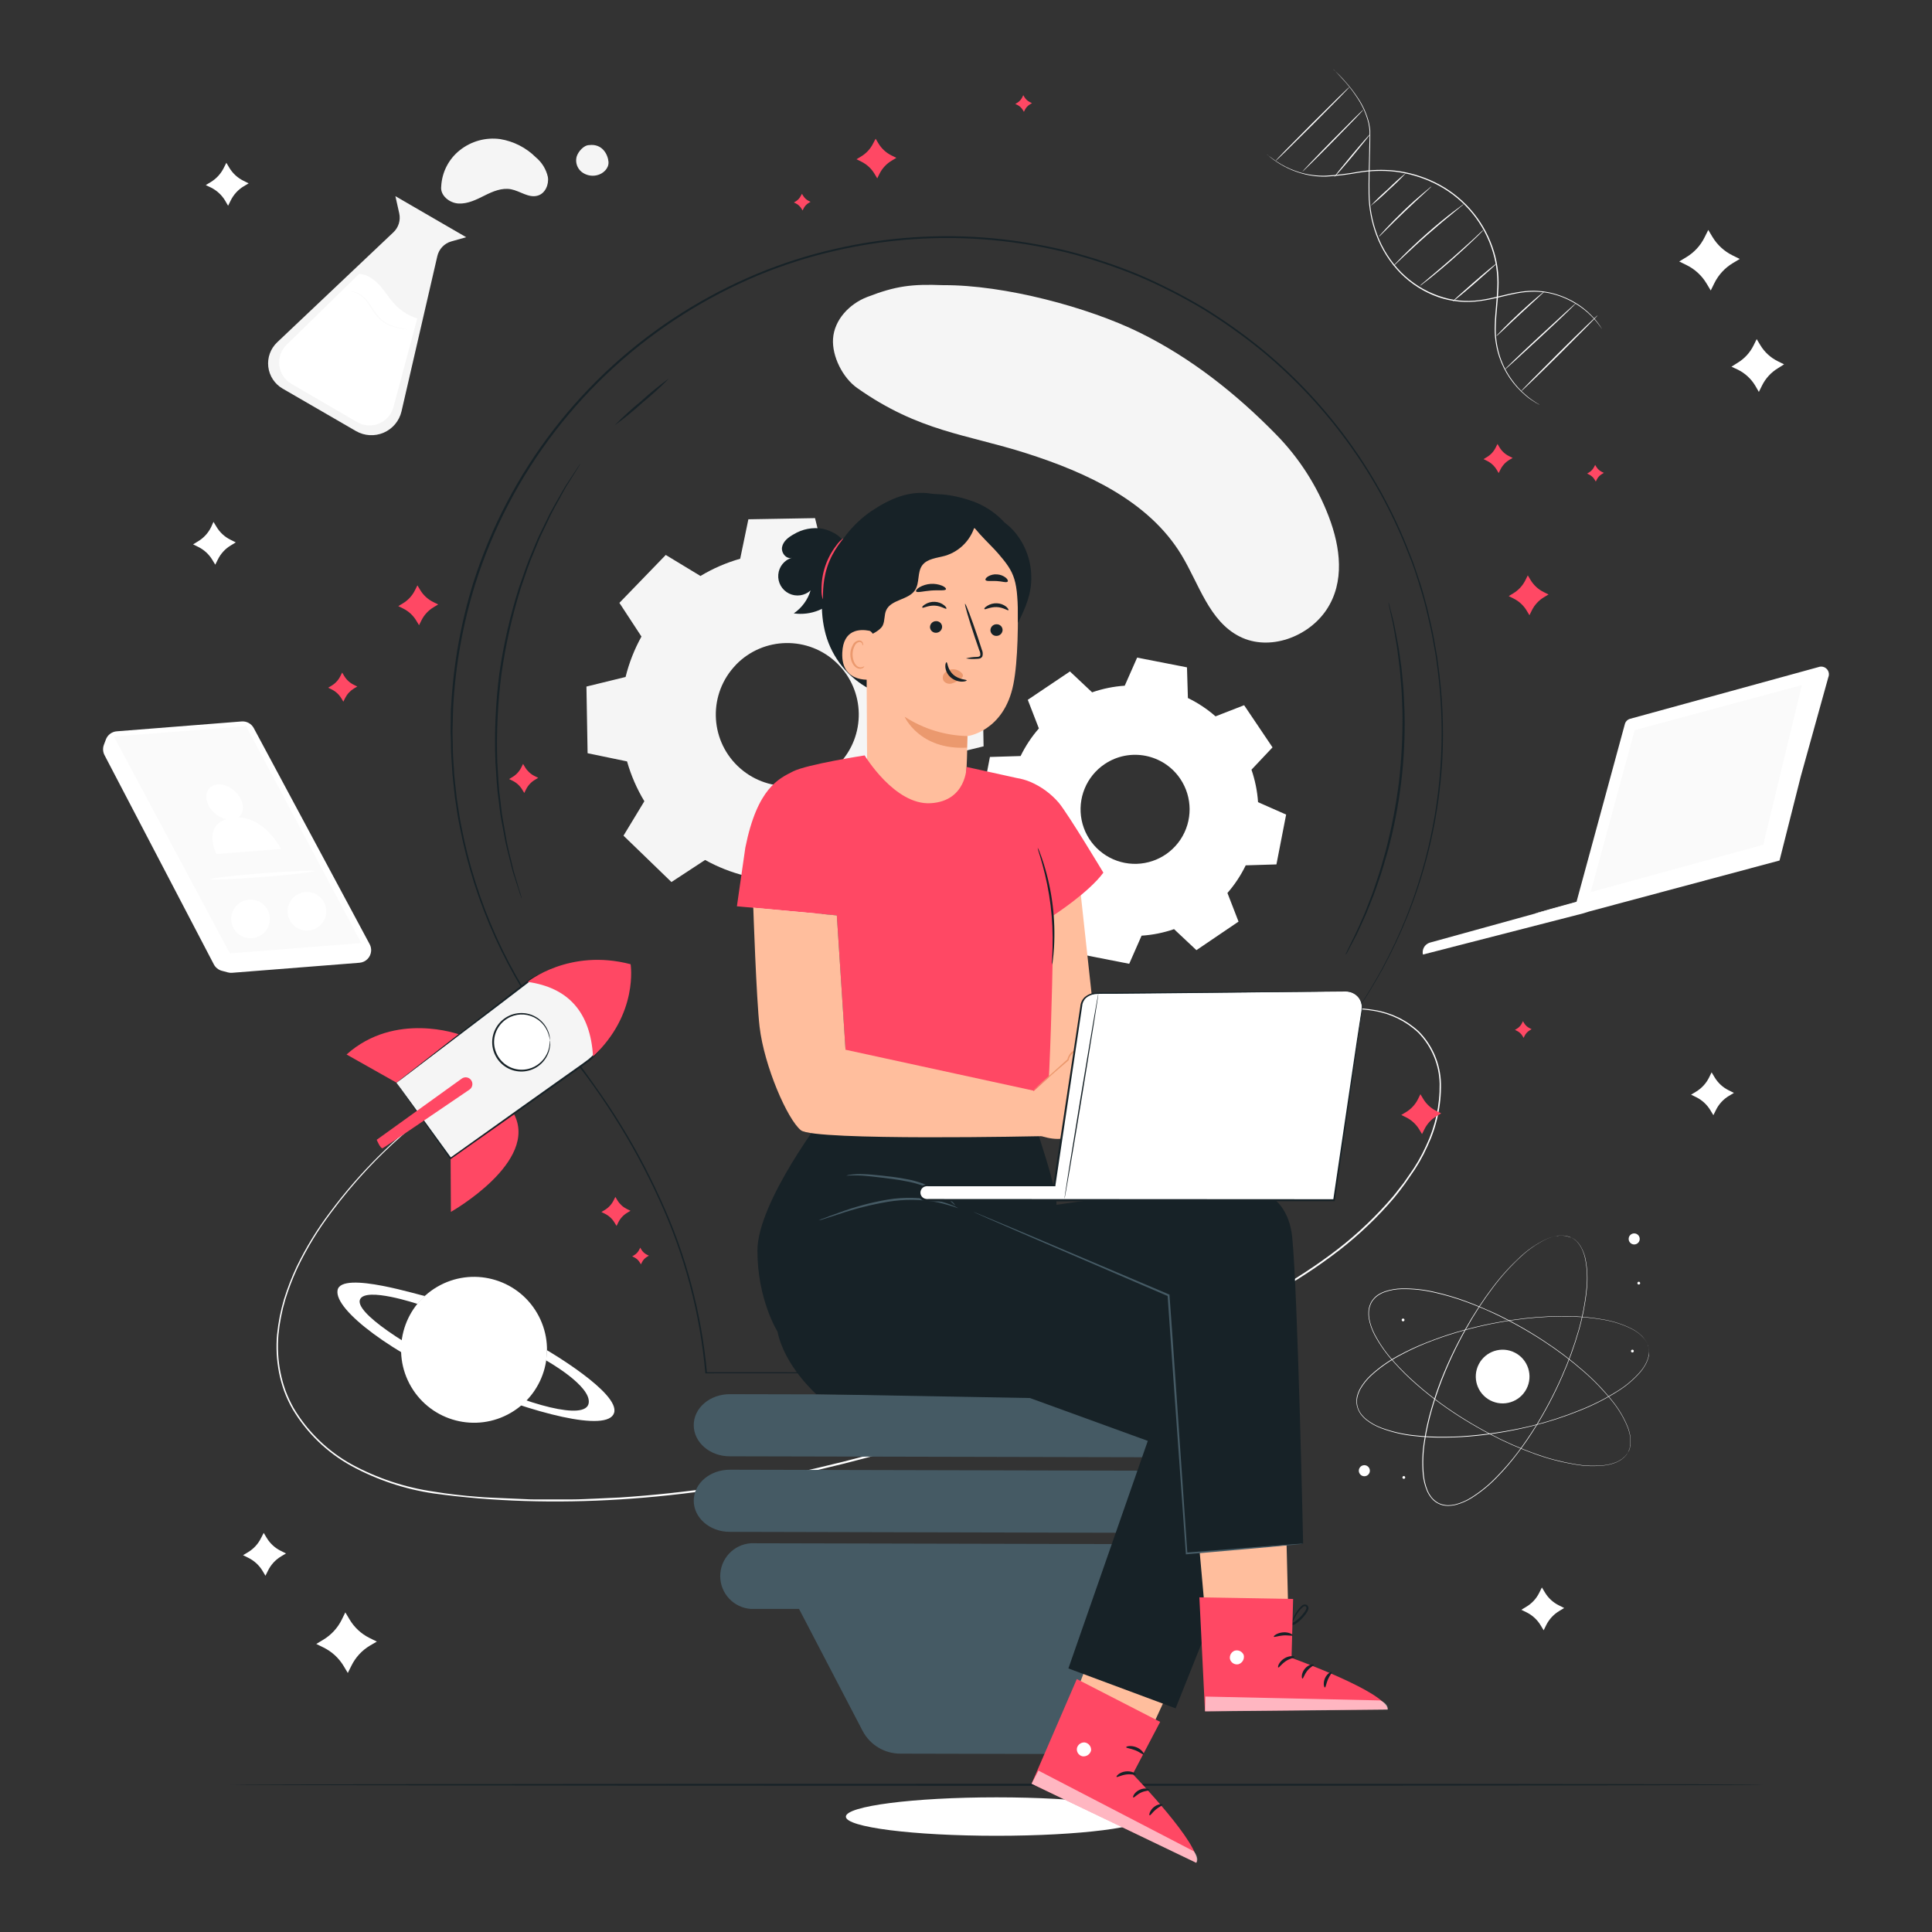 <svg version="1.1" xmlns="http://www.w3.org/2000/svg" xmlns:xlink="http://www.w3.org/1999/xlink" width="500px" height="500px" viewBox="0,0,256,256"><rect x="0" y="0" width="256" height="256" fill="#333333" stroke="none"/><g fill="none" fill-rule="nonzero" stroke="none" stroke-width="1" stroke-linecap="butt" stroke-linejoin="miter" stroke-miterlimit="10" stroke-dasharray="" stroke-dashoffset="0" font-family="none" font-weight="none" font-size="none" text-anchor="none" style="mix-blend-mode: normal"><g transform="translate(-0.896,-0.563) scale(0.512,0.512)"><g id="freepik--background-complete--inject-4"><path d="M298.66,471.25c0,2.74 -17.44,4.95 -39,4.95c-21.56,0 -39,-2.21 -39,-4.95c0,-2.74 17.44,-5 39,-5c21.56,0 39,2.26 39,5z" fill="#ffffff"></path><path d="M183,150.18c3.222,-1.945 6.69,-3.451 10.31,-4.48l2.12,-10.21l17.25,-0.3l2.48,10.12c3.656,0.898 7.174,2.284 10.46,4.12l8.72,-5.71l12.41,12l-5.41,8.91c1.949,3.22 3.455,6.688 4.48,10.31l10.18,2.06l0.3,17.25l-10.12,2.48c-0.9,3.655 -2.285,7.173 -4.12,10.46l5.71,8.72l-12,12.4l-8.91,-5.4c-3.226,1.945 -6.696,3.451 -10.32,4.48l-2.12,10.21l-17.24,0.3l-2.49,-10.12c-3.652,-0.908 -7.169,-2.294 -10.46,-4.12l-8.71,5.71l-12.41,-12l5.4,-8.91c-1.945,-3.222 -3.451,-6.69 -4.48,-10.31l-10.21,-2.12l-0.3,-17.25l10.13,-2.48c0.9,-3.653 2.283,-7.171 4.11,-10.46l-5.71,-8.72l12,-12.4l8.91,5.4zM192.19,173.18c-7.096,7.351 -6.89,19.062 0.461,26.159c7.351,7.096 19.062,6.89 26.159,-0.46c7.097,-7.35 6.891,-19.062 -0.459,-26.159c-7.341,-7.099 -19.046,-6.906 -26.15,0.43z" fill="#f5f5f5"></path><path d="M284.43,180.26c2.712,-0.938 5.537,-1.51 8.4,-1.7l3.21,-7.27l12.9,2.52l0.24,7.94c2.584,1.254 4.989,2.848 7.15,4.74l7.4,-2.88l7.35,10.91l-5.45,5.78c0.937,2.712 1.509,5.537 1.7,8.4l7.27,3.21l-2.51,12.9l-7.95,0.24c-1.251,2.583 -2.842,4.988 -4.73,7.15l2.87,7.41l-10.9,7.39l-5.79,-5.44c-2.711,0.939 -5.537,1.508 -8.4,1.69l-3.2,7.28l-12.91,-2.53l-0.24,-8c-2.582,-1.248 -4.984,-2.839 -7.14,-4.73l-7.41,2.87l-7.29,-10.89l5.44,-5.78c-0.937,-2.712 -1.509,-5.537 -1.7,-8.4l-7.27,-3.21l2.47,-12.86l7.94,-0.24c1.254,-2.579 2.845,-4.98 4.73,-7.14l-2.87,-7.41l10.91,-7.34l5.78,5.44zM287.63,198.85c-4.735,3.187 -7.083,8.913 -5.95,14.507c1.133,5.594 5.525,9.954 11.127,11.047c5.602,1.093 11.311,-1.297 14.464,-6.055c3.153,-4.758 3.129,-10.946 -0.061,-15.68c-4.353,-6.46 -13.118,-8.17 -19.58,-3.82z" fill="#ffffff"></path><path d="M329.64,41.07c0,0 0.09,0 0.24,0.17c0.15,0.17 0.37,0.31 0.67,0.53c0.873,0.676 1.792,1.29 2.75,1.84c1.507,0.867 3.107,1.561 4.77,2.07c2.203,0.664 4.5,0.965 6.8,0.89c2.791,-0.166 5.569,-0.5 8.32,-1c3.183,-0.549 6.428,-0.654 9.64,-0.31c3.556,0.424 7.017,1.438 10.24,3c6.995,3.385 12.364,9.405 14.93,16.74c1.194,3.377 1.724,6.952 1.56,10.53c-0.12,3.41 -0.6,6.6 -0.68,9.61c-0.147,2.789 0.216,5.581 1.07,8.24c0.72,2.189 1.78,4.25 3.14,6.11c1.016,1.413 2.198,2.699 3.52,3.83c0.53,0.48 1,0.84 1.49,1.18c0.49,0.34 0.83,0.58 1.15,0.78l0.74,0.44c0.16,0.11 0.25,0.16 0.25,0.17c-0.094,-0.038 -0.185,-0.085 -0.27,-0.14l-0.75,-0.41c-0.33,-0.19 -0.72,-0.46 -1.18,-0.76c-0.46,-0.3 -1,-0.68 -1.52,-1.16c-3.141,-2.647 -5.493,-6.106 -6.8,-10c-0.881,-2.681 -1.26,-5.501 -1.12,-8.32c0.07,-3 0.54,-6.24 0.65,-9.62c0.149,-3.538 -0.38,-7.071 -1.56,-10.41c-2.535,-7.25 -7.844,-13.199 -14.76,-16.54c-3.185,-1.552 -6.604,-2.565 -10.12,-3c-3.188,-0.348 -6.408,-0.253 -9.57,0.28c-2.76,0.503 -5.549,0.837 -8.35,1c-2.329,0.047 -4.651,-0.291 -6.87,-1c-2.727,-0.856 -5.27,-2.212 -7.5,-4c-0.3,-0.24 -0.51,-0.44 -0.65,-0.56z" fill="#ffffff"></path><path d="M346.75,19c1.131,1.012 2.196,2.094 3.19,3.24c1.189,1.326 2.275,2.74 3.25,4.23c1.328,1.965 2.299,4.148 2.87,6.45c0.151,0.658 0.254,1.327 0.31,2c0,0.7 0,1.4 0,2.11c0,1.43 -0.06,2.91 -0.09,4.45c-0.06,3.07 -0.16,6.36 -0.11,9.81c0.06,3.602 0.737,7.167 2,10.54c1.359,3.625 3.457,6.928 6.16,9.7c2.727,2.752 6.044,4.849 9.7,6.13c3.396,1.217 7.035,1.601 10.61,1.12c3.41,-0.46 6.56,-1.47 9.6,-2c1.467,-0.283 2.956,-0.427 4.45,-0.43c1.378,0.018 2.751,0.169 4.1,0.45c2.314,0.509 4.531,1.383 6.57,2.59c1.537,0.909 2.949,2.015 4.2,3.29c0.796,0.797 1.519,1.664 2.16,2.59l0.47,0.73l0.16,0.26c-0.064,-0.077 -0.124,-0.157 -0.18,-0.24c-0.13,-0.17 -0.29,-0.41 -0.51,-0.71c-1.72,-2.335 -3.898,-4.294 -6.4,-5.76c-2.002,-1.185 -4.179,-2.045 -6.45,-2.55c-1.333,-0.271 -2.69,-0.412 -4.05,-0.42c-1.477,0.009 -2.95,0.153 -4.4,0.43c-3,0.54 -6.16,1.57 -9.6,2c-3.616,0.52 -7.304,0.174 -10.76,-1.01c-3.707,-1.294 -7.069,-3.418 -9.83,-6.21c-2.737,-2.805 -4.859,-6.149 -6.23,-9.82c-1.277,-3.408 -1.954,-7.011 -2,-10.65c-0.05,-3.47 0.06,-6.75 0.14,-9.83c0,-1.53 0.07,-3 0.1,-4.44c0,-0.72 0,-1.41 0,-2.09c-0.053,-0.672 -0.15,-1.34 -0.29,-2c-0.556,-2.279 -1.503,-4.445 -2.8,-6.4c-0.956,-1.491 -2.022,-2.908 -3.19,-4.24c-1,-1.11 -1.74,-1.93 -2.28,-2.48l-0.61,-0.63z" fill="#ffffff"></path><path d="M356.28,35.88c0.07,0.06 -1.93,2.57 -4.47,5.61c-2.54,3.04 -4.66,5.45 -4.73,5.39c-0.07,-0.06 1.93,-2.57 4.47,-5.61c2.54,-3.04 4.66,-5.45 4.73,-5.39z" fill="#ffffff"></path><path d="M354.56,29.51c0.07,0.07 -3.42,3.71 -7.79,8.15c-4.37,4.44 -8,8 -8,7.9c0,-0.1 3.42,-3.71 7.79,-8.14c4.37,-4.43 7.93,-7.98 8,-7.91z" fill="#ffffff"></path><path d="M351,23.6c0.07,0.06 -4.17,4.41 -9.46,9.7c-5.29,5.29 -9.63,9.53 -9.7,9.46c-0.07,-0.07 4.17,-4.41 9.46,-9.7c5.29,-5.29 9.63,-9.53 9.7,-9.46z" fill="#ffffff"></path><path d="M389,69.36c0.06,0.07 -2.41,2.29 -5.52,5c-3.11,2.71 -5.67,4.78 -5.74,4.71c-0.07,-0.07 2.41,-2.29 5.52,-5c3.11,-2.71 5.64,-4.79 5.74,-4.71z" fill="#ffffff"></path><path d="M385.67,60.6c-0.171,0.236 -0.365,0.453 -0.58,0.65c-0.38,0.4 -0.95,1 -1.66,1.65c-1.43,1.38 -3.43,3.25 -5.7,5.25c-2.27,2 -4.39,3.74 -5.94,5c-0.78,0.61 -1.41,1.1 -1.86,1.43c-0.214,0.193 -0.453,0.358 -0.71,0.49c0.189,-0.218 0.4,-0.415 0.63,-0.59l1.79,-1.52c1.51,-1.28 3.59,-3 5.86,-5c2.27,-2 4.3,-3.83 5.76,-5.16l1.74,-1.65c0.204,-0.206 0.428,-0.39 0.67,-0.55z" fill="#ffffff"></path><path d="M380.61,53.88c-0.221,0.231 -0.462,0.442 -0.72,0.63l-2,1.66c-1.72,1.4 -4.07,3.35 -6.61,5.58c-2.54,2.23 -4.77,4.32 -6.38,5.84l-1.9,1.8c-0.219,0.239 -0.464,0.454 -0.73,0.64c0.184,-0.265 0.395,-0.509 0.63,-0.73c0.42,-0.45 1.05,-1.1 1.83,-1.88c1.57,-1.57 3.79,-3.69 6.33,-5.93c2.54,-2.24 4.92,-4.16 6.68,-5.51c0.88,-0.67 1.6,-1.21 2.11,-1.57c0.237,-0.199 0.491,-0.377 0.76,-0.53z" fill="#ffffff"></path><path d="M372.24,49.32c-0.152,0.199 -0.327,0.38 -0.52,0.54l-1.49,1.37c-1.26,1.16 -3,2.76 -4.88,4.56c-1.88,1.8 -3.56,3.46 -4.77,4.67l-1.44,1.43c-0.163,0.188 -0.352,0.353 -0.56,0.49c0.134,-0.211 0.288,-0.409 0.46,-0.59c0.32,-0.36 0.78,-0.87 1.37,-1.5c1.16,-1.25 2.82,-2.94 4.7,-4.75c1.88,-1.81 3.66,-3.38 5,-4.49c0.65,-0.55 1.18,-1 1.56,-1.29c0.175,-0.165 0.366,-0.313 0.57,-0.44z" fill="#ffffff"></path><path d="M365.75,45.74c-1.436,1.57 -2.955,3.062 -4.55,4.47c-1.518,1.493 -3.117,2.902 -4.79,4.22c1.452,-1.555 2.984,-3.034 4.59,-4.43c1.508,-1.502 3.094,-2.924 4.75,-4.26z" fill="#ffffff"></path><path d="M401.45,76.49c-0.129,0.188 -0.28,0.359 -0.45,0.51l-1.34,1.24c-1.19,1.11 -2.72,2.52 -4.42,4.08c-1.7,1.56 -3.2,3 -4.38,4.12l-1.34,1.24c-0.157,0.159 -0.332,0.3 -0.52,0.42c0,0 0.13,-0.2 0.43,-0.52c0.3,-0.32 0.72,-0.77 1.26,-1.32c1.08,-1.1 2.6,-2.59 4.32,-4.19c1.72,-1.6 3.32,-3 4.49,-4c0.59,-0.5 1.07,-0.89 1.41,-1.16c0.158,-0.166 0.34,-0.308 0.54,-0.42z" fill="#ffffff"></path><path d="M409.61,79.57c0.06,0.06 -4,4 -9.13,8.74c-5.13,4.74 -9.29,8.56 -9.36,8.49c-0.07,-0.07 4,-4 9.13,-8.74c5.13,-4.74 9.29,-8.56 9.36,-8.49z" fill="#ffffff"></path><path d="M415.22,82.71c0.07,0.06 -4.33,4.52 -9.82,10c-5.49,5.48 -10,9.78 -10.07,9.71c-0.07,-0.07 4.33,-4.52 9.83,-10c5.5,-5.48 10,-9.78 10.06,-9.71z" fill="#ffffff"></path><path d="M423,377.09l0.19,-0.4l0.11,-0.22c0,-0.09 0.06,-0.19 0.1,-0.29c0.091,-0.24 0.158,-0.487 0.2,-0.74c0,-0.14 0.06,-0.29 0.08,-0.45v-0.5c0.015,-0.186 0.015,-0.374 0,-0.56c0,-0.2 0,-0.4 0,-0.61c-0.113,-0.966 -0.348,-1.914 -0.7,-2.82c-0.999,-2.483 -2.375,-4.797 -4.08,-6.86c-2.215,-2.757 -4.675,-5.307 -7.35,-7.62c-3.229,-2.825 -6.655,-5.418 -10.25,-7.76c-4.116,-2.701 -8.417,-5.111 -12.87,-7.21c-2.35,-1.1 -4.81,-2.13 -7.37,-3.06c-2.612,-0.958 -5.285,-1.743 -8,-2.35c-2.797,-0.663 -5.666,-0.975 -8.54,-0.93c-1.466,0.029 -2.92,0.282 -4.31,0.75c-0.693,0.242 -1.349,0.579 -1.95,1c-0.593,0.438 -1.099,0.984 -1.49,1.61c-0.356,0.649 -0.593,1.357 -0.7,2.09c-0.075,0.73 -0.055,1.466 0.06,2.19c0.268,1.442 0.754,2.834 1.44,4.13c1.346,2.532 3.006,4.883 4.94,7c1.85,2.071 3.831,4.022 5.93,5.84c2,1.79 4.14,3.44 6.25,5c3.992,2.882 8.182,5.478 12.54,7.77c3.795,2.012 7.729,3.753 11.77,5.21c3.329,1.205 6.759,2.109 10.25,2.7c2.638,0.489 5.336,0.574 8,0.25c0.965,-0.132 1.91,-0.388 2.81,-0.76c0.2,-0.07 0.37,-0.18 0.55,-0.26c0.168,-0.079 0.328,-0.173 0.48,-0.28l0.43,-0.28l0.35,-0.29c0.2,-0.159 0.384,-0.336 0.55,-0.53c0.07,-0.08 0.14,-0.15 0.2,-0.23l0.14,-0.2l0.27,-0.37l-0.25,0.38l-0.14,0.21l-0.2,0.23c-0.165,0.195 -0.345,0.375 -0.54,0.54l-0.36,0.29l-0.42,0.29c-0.157,0.103 -0.321,0.197 -0.49,0.28c-0.18,0.08 -0.35,0.19 -0.55,0.27c-0.902,0.379 -1.85,0.638 -2.82,0.77c-2.662,0.344 -5.361,0.269 -8,-0.22c-3.495,-0.579 -6.929,-1.476 -10.26,-2.68c-4.045,-1.451 -7.982,-3.189 -11.78,-5.2c-4.366,-2.284 -8.563,-4.878 -12.56,-7.76c-2.11,-1.53 -4.21,-3.18 -6.27,-5c-2.105,-1.819 -4.089,-3.773 -5.94,-5.85c-1.956,-2.134 -3.636,-4.506 -5,-7.06c-0.69,-1.313 -1.179,-2.722 -1.45,-4.18c-0.12,-0.744 -0.14,-1.501 -0.06,-2.25c0.102,-0.752 0.347,-1.479 0.72,-2.14c0.401,-0.647 0.92,-1.214 1.53,-1.67c0.621,-0.418 1.293,-0.755 2,-1c1.408,-0.466 2.877,-0.719 4.36,-0.75c2.887,-0.047 5.77,0.266 8.58,0.93c2.716,0.613 5.388,1.405 8,2.37c2.56,0.93 5,2 7.38,3.07c4.459,2.105 8.764,4.525 12.88,7.24c3.598,2.345 7.024,4.945 10.25,7.78c2.676,2.323 5.136,4.883 7.35,7.65c1.7,2.076 3.072,4.399 4.07,6.89c0.345,0.914 0.574,1.868 0.68,2.84c0,0.21 0,0.42 0,0.62c0.015,0.186 0.015,0.374 0,0.56c0,0.18 0,0.35 0,0.51c0,0.16 -0.06,0.31 -0.09,0.45c-0.045,0.253 -0.116,0.501 -0.21,0.74c0,0.1 -0.06,0.2 -0.1,0.28l-0.12,0.23z" fill="#ffffff"></path><path d="M428.42,349.92c0,0 -0.05,-0.14 -0.13,-0.43c0,-0.07 0,-0.15 -0.07,-0.24l-0.11,-0.28c-0.093,-0.236 -0.207,-0.464 -0.34,-0.68c-0.08,-0.12 -0.15,-0.26 -0.24,-0.39l-0.31,-0.4c-0.109,-0.152 -0.233,-0.292 -0.37,-0.42c-0.133,-0.153 -0.277,-0.297 -0.43,-0.43c-0.732,-0.652 -1.546,-1.206 -2.42,-1.65c-2.395,-1.185 -4.959,-1.994 -7.6,-2.4c-3.493,-0.579 -7.03,-0.843 -10.57,-0.79c-4.288,0.031 -8.569,0.365 -12.81,1c-4.869,0.72 -9.681,1.783 -14.4,3.18c-2.49,0.75 -5,1.61 -7.54,2.62c-2.58,1.021 -5.092,2.207 -7.52,3.55c-2.531,1.371 -4.882,3.05 -7,5c-1.071,0.999 -1.988,2.152 -2.72,3.42c-0.348,0.647 -0.61,1.336 -0.78,2.05c-0.33,1.461 -0.028,2.993 0.83,4.22c0.432,0.597 0.939,1.135 1.51,1.6c1.158,0.899 2.446,1.618 3.82,2.13c2.699,0.993 5.51,1.648 8.37,1.95c2.758,0.314 5.534,0.451 8.31,0.41c2.72,0 5.38,-0.19 8,-0.46c4.892,-0.485 9.744,-1.314 14.52,-2.48c4.169,-1.044 8.259,-2.381 12.24,-4c3.292,-1.299 6.458,-2.896 9.46,-4.77c2.288,-1.382 4.349,-3.109 6.11,-5.12c0.636,-0.736 1.171,-1.553 1.59,-2.43c0.091,-0.185 0.171,-0.376 0.24,-0.57c0.072,-0.169 0.132,-0.343 0.18,-0.52l0.13,-0.5c0,-0.15 0.05,-0.31 0.07,-0.45c0.045,-0.251 0.061,-0.506 0.05,-0.76c0.005,-0.1 0.005,-0.2 0,-0.3v-0.25c0,-0.29 -0.05,-0.45 -0.05,-0.45l0.06,0.45v0.25v0.3c0.028,0.253 0.028,0.507 0,0.76c0,0.15 0,0.3 -0.06,0.46c-0.06,0.16 -0.09,0.32 -0.13,0.5c-0.048,0.181 -0.108,0.358 -0.18,0.53c-0.065,0.194 -0.142,0.385 -0.23,0.57c-0.422,0.879 -0.953,1.702 -1.58,2.45c-1.761,2.026 -3.825,3.767 -6.12,5.16c-3.001,1.885 -6.167,3.492 -9.46,4.8c-3.985,1.618 -8.078,2.955 -12.25,4c-4.784,1.196 -9.646,2.055 -14.55,2.57c-2.59,0.27 -5.25,0.43 -8,0.46c-2.783,0.051 -5.566,-0.086 -8.33,-0.41c-2.876,-0.309 -5.702,-0.981 -8.41,-2c-1.391,-0.521 -2.696,-1.249 -3.87,-2.16c-0.586,-0.474 -1.104,-1.026 -1.54,-1.64c-0.426,-0.631 -0.728,-1.337 -0.89,-2.08c-0.14,-0.747 -0.14,-1.513 0,-2.26c0.174,-0.732 0.443,-1.438 0.8,-2.1c0.737,-1.288 1.664,-2.458 2.75,-3.47c2.117,-1.951 4.468,-3.63 7,-5c2.437,-1.337 4.959,-2.513 7.55,-3.52c2.53,-1 5.06,-1.88 7.55,-2.62c4.735,-1.399 9.564,-2.458 14.45,-3.17c4.247,-0.641 8.535,-0.975 12.83,-1c3.544,-0.05 7.086,0.225 10.58,0.82c2.65,0.415 5.22,1.234 7.62,2.43c0.871,0.452 1.681,1.013 2.41,1.67c0.16,0.13 0.29,0.3 0.43,0.43c0.129,0.136 0.249,0.279 0.36,0.43c0.11,0.14 0.22,0.28 0.31,0.41c0.09,0.13 0.16,0.27 0.24,0.4c0.134,0.214 0.245,0.442 0.33,0.68c0.042,0.095 0.079,0.191 0.11,0.29l0.07,0.24c0.09,0.27 0.13,0.41 0.13,0.41z" fill="#ffffff"></path><path d="M408.44,321.41l-0.42,-0.17l-0.23,-0.09l-0.29,-0.08c-0.244,-0.076 -0.495,-0.126 -0.75,-0.15l-0.46,-0.05h-0.51c-0.183,-0.014 -0.367,-0.014 -0.55,0c-0.205,0.009 -0.409,0.032 -0.61,0.07c-0.955,0.185 -1.885,0.484 -2.77,0.89c-2.402,1.174 -4.611,2.709 -6.55,4.55c-2.602,2.398 -4.979,5.029 -7.1,7.86c-2.584,3.417 -4.924,7.013 -7,10.76c-2.415,4.289 -4.523,8.744 -6.31,13.33c-0.93,2.42 -1.8,4.95 -2.55,7.56c-0.77,2.666 -1.371,5.378 -1.8,8.12c-0.466,2.839 -0.577,5.724 -0.33,8.59c0.119,1.456 0.456,2.885 1,4.24c0.294,0.675 0.677,1.307 1.14,1.88c0.484,0.559 1.067,1.023 1.72,1.37c0.665,0.317 1.385,0.503 2.12,0.55c0.736,0.03 1.473,-0.04 2.19,-0.21c1.412,-0.365 2.761,-0.942 4,-1.71c2.44,-1.522 4.681,-3.343 6.67,-5.42c1.95,-1.981 3.77,-4.085 5.45,-6.3c1.64,-2.17 3.14,-4.38 4.52,-6.58c2.596,-4.184 4.895,-8.544 6.88,-13.05c1.745,-3.919 3.212,-7.955 4.39,-12.08c0.979,-3.399 1.648,-6.88 2,-10.4c0.31,-2.666 0.209,-5.364 -0.3,-8c-0.197,-0.954 -0.516,-1.878 -0.95,-2.75c-0.09,-0.182 -0.19,-0.359 -0.3,-0.53c-0.089,-0.166 -0.193,-0.323 -0.31,-0.47l-0.31,-0.4c-0.1,-0.13 -0.21,-0.23 -0.31,-0.34c-0.171,-0.187 -0.362,-0.354 -0.57,-0.5c-0.09,-0.07 -0.16,-0.14 -0.24,-0.19l-0.21,-0.13l-0.38,-0.23l0.39,0.22l0.21,0.12c0.08,0.05 0.16,0.12 0.25,0.19c0.207,0.146 0.399,0.313 0.57,0.5c0.1,0.1 0.22,0.21 0.32,0.33l0.32,0.41c0.116,0.144 0.22,0.298 0.31,0.46c0.112,0.17 0.212,0.347 0.3,0.53c0.454,0.872 0.79,1.8 1,2.76c0.518,2.634 0.629,5.332 0.33,8c-0.351,3.53 -1.021,7.021 -2,10.43c-1.172,4.132 -2.635,8.175 -4.38,12.1c-1.979,4.515 -4.278,8.883 -6.88,13.07c-1.37,2.21 -2.87,4.42 -4.52,6.59c-1.667,2.231 -3.482,4.349 -5.43,6.34c-1.997,2.09 -4.248,3.921 -6.7,5.45c-1.262,0.779 -2.634,1.362 -4.07,1.73c-0.733,0.173 -1.487,0.247 -2.24,0.22c-1.559,-0.06 -3.017,-0.789 -4,-2c-0.478,-0.582 -0.872,-1.228 -1.17,-1.92c-0.566,-1.372 -0.92,-2.822 -1.05,-4.3c-0.249,-2.876 -0.135,-5.772 0.34,-8.62c0.421,-2.751 1.025,-5.47 1.81,-8.14c0.75,-2.62 1.61,-5.15 2.55,-7.58c1.798,-4.556 3.913,-8.98 6.33,-13.24c2.099,-3.75 4.459,-7.349 7.06,-10.77c2.137,-2.828 4.523,-5.459 7.13,-7.86c1.956,-1.838 4.182,-3.366 6.6,-4.53c0.885,-0.411 1.82,-0.706 2.78,-0.88c0.21,0 0.42,0 0.61,-0.07c0.186,-0.014 0.374,-0.014 0.56,0h0.52l0.45,0.05c0.253,0.035 0.504,0.089 0.75,0.16l0.29,0.09l0.24,0.09z" fill="#ffffff"></path><path d="M355.65,380.54c0.649,0.445 0.817,1.33 0.376,1.982c-0.441,0.652 -1.326,0.824 -1.98,0.386c-0.654,-0.438 -0.831,-1.322 -0.396,-1.978c0.21,-0.322 0.541,-0.544 0.918,-0.618c0.377,-0.073 0.767,0.009 1.082,0.228z" fill="#ffffff"></path><path d="M426.08,321.45c0.114,0.567 -0.124,1.148 -0.605,1.47c-0.481,0.322 -1.108,0.323 -1.59,0.002c-0.482,-0.321 -0.722,-0.901 -0.609,-1.468c0.113,-0.568 0.557,-1.011 1.124,-1.124c0.773,-0.153 1.524,0.348 1.68,1.12z" fill="#ffffff"></path><path d="M365.41,383.39c0.039,0.196 -0.089,0.386 -0.285,0.425c-0.196,0.039 -0.386,-0.089 -0.425,-0.285c-0.039,-0.196 0.089,-0.386 0.285,-0.425c0.196,-0.039 0.386,0.089 0.425,0.285z" fill="#ffffff"></path><path d="M365.22,342.63c0.039,0.196 -0.089,0.386 -0.285,0.425c-0.196,0.039 -0.386,-0.089 -0.425,-0.285c-0.02,-0.096 -0.001,-0.196 0.054,-0.277c0.055,-0.081 0.14,-0.136 0.236,-0.153c0.094,-0.017 0.191,0.003 0.27,0.058c0.079,0.054 0.133,0.138 0.15,0.232z" fill="#ffffff"></path><path d="M424.57,350.69c0.017,0.094 -0.003,0.191 -0.058,0.27c-0.054,0.079 -0.138,0.133 -0.232,0.15c-0.093,0.021 -0.19,0.002 -0.27,-0.051c-0.079,-0.053 -0.134,-0.136 -0.15,-0.229c-0.021,-0.094 -0.003,-0.193 0.05,-0.274c0.053,-0.081 0.136,-0.137 0.23,-0.156c0.096,-0.02 0.196,-0.001 0.277,0.054c0.081,0.055 0.136,0.14 0.153,0.236z" fill="#ffffff"></path><path d="M426.22,333.11c0.021,0.093 0.002,0.19 -0.051,0.27c-0.053,0.079 -0.136,0.134 -0.229,0.15c-0.094,0.021 -0.193,0.003 -0.274,-0.05c-0.081,-0.053 -0.137,-0.136 -0.156,-0.23c-0.02,-0.096 -0.001,-0.196 0.054,-0.277c0.055,-0.081 0.14,-0.136 0.236,-0.153c0.094,-0.017 0.191,0.003 0.27,0.058c0.079,0.054 0.133,0.138 0.15,0.232z" fill="#ffffff"></path><circle cx="-138.563" cy="510.972" transform="rotate(-62.72)" r="6.95" fill="#ffffff"></circle><path d="M345.64,134.81c-3.031,-7.955 -7.675,-15.197 -13.64,-21.27c-10.31,-10.54 -22.06,-19.85 -35.35,-26.39c-13.29,-6.54 -35,-12.34 -50.77,-12.25c-8.16,-0.32 -12.28,0.19 -19.7,3.06c-4.63,1.79 -8.52,5.92 -8.84,10.81c-0.3,4.53 2.5,10.1 6.24,12.74c16.08,11.34 28.26,11.93 43.86,16.92c15.6,4.99 31.64,12.38 40.05,26.26c4.57,7.52 7.17,17.16 15.09,21.15c7.68,3.88 17.8,0.12 22.51,-7c4.71,-7.12 3.59,-16.08 0.55,-24.03z" fill="#f5f5f5"></path><path d="M131.84,277.09c0,0 -0.39,0.23 -1.17,0.65c-0.78,0.42 -1.93,1 -3.41,1.9c-4.354,2.475 -8.555,5.21 -12.58,8.19c-6.388,4.686 -12.33,9.952 -17.75,15.73c-3.38,3.61 -6.552,7.41 -9.5,11.38c-3.335,4.425 -6.226,9.168 -8.63,14.16c-1.259,2.696 -2.332,5.476 -3.21,8.32c-0.883,2.976 -1.479,6.03 -1.78,9.12c-0.278,3.221 -0.106,6.466 0.51,9.64c0.321,1.638 0.766,3.249 1.33,4.82c0.592,1.58 1.308,3.112 2.14,4.58c3.625,6.081 8.802,11.089 15,14.51c6.599,3.58 13.78,5.963 21.21,7.04c3.8,0.63 7.67,1.06 11.61,1.36c2,0.17 4,0.23 5.94,0.32l6,0.26c2,0.13 4,0.08 6.08,0.08h6.14c2.06,0 4.13,-0.14 6.2,-0.21l6.26,-0.29c17.278,-1.138 34.43,-3.713 51.28,-7.7c34.7,-8.06 66.41,-20.62 94.33,-33.65c14,-6.47 27.07,-13.23 38.09,-21.39c5.334,-3.906 10.25,-8.353 14.67,-13.27l1.56,-1.78c0.51,-0.59 1,-1.23 1.46,-1.83l1.43,-1.83l1.31,-1.89c1.75,-2.407 3.247,-4.987 4.47,-7.7c2.376,-4.995 3.574,-10.469 3.5,-16c-0.096,-4.963 -2.077,-9.704 -5.54,-13.26c-3.14,-2.953 -7.087,-4.906 -11.34,-5.61c-3.559,-0.632 -7.201,-0.632 -10.76,0c-2.844,0.5 -5.641,1.239 -8.36,2.21c-2.37,0.82 -4.33,1.63 -5.92,2.3l-3.59,1.54l-1.22,0.52l1.2,-0.57c0.8,-0.36 2,-0.91 3.57,-1.59c1.57,-0.68 3.54,-1.51 5.91,-2.35c2.721,-0.99 5.521,-1.746 8.37,-2.26c3.585,-0.66 7.259,-0.677 10.85,-0.05c4.304,0.683 8.308,2.633 11.5,5.6c3.534,3.602 5.561,8.415 5.67,13.46c0.097,5.598 -1.101,11.142 -3.5,16.2c-1.221,2.738 -2.722,5.342 -4.48,7.77l-1.31,1.9l-1.38,1.84c-0.49,0.61 -0.95,1.25 -1.47,1.85l-1.56,1.79c-4.43,4.943 -9.359,9.413 -14.71,13.34c-11.05,8.21 -24.16,15 -38.14,21.48c-27.93,13.07 -59.67,25.65 -94.42,33.73c-34.75,8.08 -69.09,10.38 -99.72,6.15c-7.479,-1.101 -14.704,-3.518 -21.34,-7.14c-6.274,-3.463 -11.513,-8.533 -15.18,-14.69c-0.848,-1.489 -1.574,-3.044 -2.17,-4.65c-0.567,-1.584 -1.015,-3.209 -1.34,-4.86c-0.618,-3.211 -0.786,-6.493 -0.5,-9.75c0.309,-3.117 0.915,-6.198 1.81,-9.2c0.89,-2.861 1.976,-5.658 3.25,-8.37c2.421,-5.01 5.336,-9.767 8.7,-14.2c7.713,-10.356 16.947,-19.486 27.39,-27.08c4.044,-2.964 8.269,-5.672 12.65,-8.11c2.96,-1.68 4.59,-2.46 4.59,-2.46z" fill="#ffffff"></path><path d="M422.24,188.57l-12.51,46l-38,10.5c-1.278,0.429 -2.026,1.754 -1.73,3.07v0l41.58,-10.69l1.42,-0.45l49.29,-13.2l5.51,-21.8l7.11,-25.6c0.291,-0.681 0.183,-1.467 -0.283,-2.043c-0.465,-0.576 -1.211,-0.848 -1.937,-0.707l-49.13,13.49c-0.665,0.206 -1.168,0.751 -1.32,1.43z" fill="#ffffff"></path><path d="M424.8,190.06l-11.38,41.92l44.66,-12.26l9.99,-41.32z" fill="#fafafa"></path><path d="M472.69,173.65c0.013,0.079 0.013,0.161 0,0.24c-0.05,0.19 -0.1,0.42 -0.16,0.71c-0.16,0.65 -0.38,1.56 -0.65,2.71c-0.6,2.39 -1.45,5.8 -2.5,10c-2.17,8.54 -5.18,20.38 -8.59,33.75v0.15h-0.15l-7.15,1.93l-38.49,10.27l-11.68,3.05l-3.18,0.81l-0.83,0.19l-0.29,0.05c0.086,-0.043 0.177,-0.076 0.27,-0.1l0.82,-0.24l3.16,-0.9l11.63,-3.22l38.45,-10.42l7.16,-1.92l-0.19,0.19c3.47,-13.36 6.54,-25.19 8.76,-33.71c1.11,-4.22 2,-7.61 2.65,-10c0.31,-1.14 0.56,-2 0.74,-2.69c0.08,-0.28 0.14,-0.51 0.2,-0.69c0.06,-0.18 0.02,-0.16 0.02,-0.16z" fill="#ffffff"></path><circle cx="-69.94" cy="365.227" transform="rotate(-30.39)" r="18.88" fill="#ffffff"></circle><g fill="#ffffff" opacity="0.3"><path d="M118.06,351.07c-1.098,0.591 -2.444,0.461 -3.409,-0.329c-0.965,-0.79 -1.359,-2.083 -0.997,-3.277c0.361,-1.193 1.407,-2.051 2.648,-2.173c1.241,-0.121 2.433,0.517 3.019,1.618c0.797,1.497 0.234,3.357 -1.26,4.16z"></path></g><g fill="#ffffff" opacity="0.3"><path d="M123.83,343c-0.873,0.461 -1.954,0.129 -2.417,-0.742c-0.463,-0.871 -0.134,-1.954 0.737,-2.419c0.87,-0.465 1.953,-0.138 2.421,0.731c0.459,0.876 0.129,1.958 -0.74,2.43z"></path></g><path d="M111.72,336.48c-0.25,0.23 -21.66,-6.73 -22.61,-1.48c-0.95,5.25 14.88,16.77 32.66,24.28c17.78,7.51 37.24,12.64 38.9,7.49c1.66,-5.15 -17.37,-16.24 -17.37,-16.24l-0.2,2.66c0,0 11.77,6.56 11,11.06c-0.77,4.5 -15.36,0.69 -31.47,-7.06c-16.11,-7.75 -29.22,-16.56 -27.69,-19.83c1.53,-3.27 14.84,1.19 14.84,1.19z" fill="#ffffff"></path><g fill="#ffffff" opacity="0.3"><path d="M131.23,335c-0.09,0.22 -1.65,-0.39 -4.26,-0.64c-6.873,-0.759 -13.54,2.636 -16.97,8.64c-1.33,2.26 -1.75,3.88 -2,3.82c-0.25,-0.06 -0.11,-1.77 1.06,-4.3c0.695,-1.479 1.608,-2.844 2.71,-4.05c1.352,-1.494 2.961,-2.734 4.75,-3.66c1.801,-0.901 3.748,-1.477 5.75,-1.7c1.624,-0.182 3.265,-0.118 4.87,0.19c2.71,0.58 4.16,1.56 4.09,1.7z"></path></g><path d="M104.08,51.87l1,4.48c0.381,1.768 -0.188,3.606 -1.5,4.85l-30.08,28.47c-1.733,1.631 -2.592,3.985 -2.318,6.349c0.274,2.364 1.649,4.459 3.708,5.651l19,11c2.191,1.258 4.847,1.407 7.165,0.403c2.318,-1.004 4.025,-3.044 4.605,-5.503l9.27,-40.18c0.423,-1.843 1.819,-3.308 3.64,-3.82l3.83,-1.08z" fill="#f5f5f5"></path><path d="M109.74,83.51c-2.129,-0.66 -4.06,-1.839 -5.62,-3.43c-1.49,-1.54 -2.6,-3.41 -4,-5c-1.4,-1.59 -3.3,-3 -5.44,-3.09l-18.77,18.35c-1.429,1.396 -2.124,3.38 -1.876,5.363c0.247,1.983 1.408,3.735 3.136,4.737l17,9.9c1.722,1.002 3.813,1.145 5.656,0.387c1.843,-0.759 3.227,-2.332 3.744,-4.257z" fill="#ffffff"></path><g fill="#ffffff" opacity="0.3"><path d="M80.6,99.6c0,0.06 -0.48,-0.11 -1,-0.74c-0.713,-0.951 -1.089,-2.112 -1.07,-3.3c-0.004,-0.819 0.138,-1.631 0.42,-2.4c0.318,-0.861 0.752,-1.675 1.29,-2.42c1.245,-1.597 2.602,-3.104 4.06,-4.51c5.93,-6.07 10.94,-10.78 11.21,-10.52c0.27,0.26 -4.33,5.38 -10.26,11.45c-1.409,1.361 -2.745,2.796 -4,4.3c-0.503,0.65 -0.926,1.359 -1.26,2.11c-0.271,0.636 -0.44,1.311 -0.5,2c-0.097,1.033 0.097,2.072 0.56,3c0.31,0.64 0.62,0.95 0.55,1.03z"></path></g><path d="M107.31,86.34c-0.245,0.007 -0.49,-0.013 -0.73,-0.06c-0.47,0 -1.14,-0.15 -2,-0.32c-0.98,-0.207 -1.928,-0.544 -2.82,-1c-0.526,-0.277 -1.019,-0.612 -1.47,-1c-0.471,-0.409 -0.902,-0.861 -1.29,-1.35c-0.78,-1 -1.39,-2.1 -2,-3c-0.55,-0.8 -1.225,-1.506 -2,-2.09c-0.528,-0.391 -1.13,-0.67 -1.77,-0.82c-0.45,-0.1 -0.71,-0.1 -0.71,-0.13c0,-0.03 0.06,0 0.19,0c0.18,-0.011 0.36,-0.011 0.54,0c0.669,0.123 1.304,0.389 1.86,0.78c0.819,0.574 1.532,1.284 2.11,2.1c0.67,0.89 1.29,2 2.06,3c0.366,0.495 0.781,0.95 1.24,1.36c0.428,0.389 0.902,0.724 1.41,1c0.869,0.444 1.789,0.779 2.74,1c0.82,0.19 1.49,0.31 1.95,0.4c0.232,0.03 0.463,0.073 0.69,0.13z" fill="#fafafa"></path><path d="M143.54,46.9c-0.445,-1.986 -1.535,-3.769 -3.1,-5.07c-2.506,-2.498 -5.729,-4.151 -9.22,-4.73c-3.75,-0.518 -7.547,0.531 -10.5,2.9c-2.851,2.273 -4.591,5.659 -4.78,9.3c-0.34,2.36 2.12,4.35 4.49,4.47c2.37,0.12 4.61,-1 6.74,-2.07c2.13,-1.07 4.48,-2.06 6.82,-1.62c2.34,0.44 4.6,2.34 6.91,1.65c1.93,-0.53 2.95,-2.84 2.64,-4.83z" fill="#f5f5f5"></path><path d="M159.23,43c-0.14,-1.85 -1.57,-4.78 -5,-4.35c-1.4,0 -2.91,1.73 -3.27,3.09c-0.331,1.396 0.148,2.86 1.24,3.79c1.117,0.912 2.595,1.256 4,0.93c1.63,-0.35 3.16,-1.79 3.03,-3.46z" fill="#f5f5f5"></path><path d="M29.15,192.48l-0.52,1.39c-0.321,0.871 -0.259,1.837 0.17,2.66l28.29,54.15c0.416,0.796 1.138,1.388 2,1.64l1.6,0.43c0.361,0.101 0.736,0.138 1.11,0.11l33,-2.6c1.629,-0.133 2.91,-1.448 3,-3.08v0c0.031,-0.597 -0.1,-1.192 -0.38,-1.72l-30,-55.94c-0.615,-1.142 -1.847,-1.813 -3.14,-1.71l-32.28,2.55c-1.284,0.084 -2.4,0.914 -2.85,2.12z" fill="#ffffff"></path><path d="M31.22,191.71l30.02,56.12l34.01,-2.68l-29.79,-56.13z" fill="#fafafa"></path><path d="M64.7,234.29c2.544,-1.037 5.448,0.173 6.503,2.709c1.056,2.536 -0.132,5.449 -2.66,6.523c-2.528,1.074 -5.45,-0.092 -6.543,-2.612c-0.535,-1.234 -0.551,-2.632 -0.043,-3.878c0.508,-1.246 1.497,-2.234 2.743,-2.742z" fill="#ffffff"></path><path d="M66.73,236.57l-0.13,0.91c-0.021,0.112 0.043,0.222 0.15,0.26l0.17,0.07c0,0 0.31,0.09 0.21,0.37c-0.1,0.28 -0.58,1.45 -0.58,1.45c0,0 -0.13,0.34 -0.38,0.22l-0.25,-0.1c-0.09,-0.03 -0.189,-0.003 -0.25,0.07l-0.63,0.79c-0.069,0.084 -0.069,0.206 0,0.29l0.24,0.22c0.039,0.047 0.091,0.082 0.15,0.1c0.157,0.046 0.323,0.046 0.48,0c0.882,-0.513 1.515,-1.367 1.75,-2.36c0.54,-1.57 0,-2.16 -0.09,-2.31c-0.111,-0.118 -0.26,-0.192 -0.42,-0.21h-0.15c-0.066,-0.006 -0.132,0.016 -0.183,0.059c-0.051,0.043 -0.082,0.105 -0.087,0.171z" fill="#ffffff"></path><path d="M77.9,240.71c-2.072,-1.806 -2.297,-4.945 -0.505,-7.029c1.792,-2.084 4.93,-2.331 7.026,-0.553c2.096,1.778 2.364,4.914 0.6,7.022c-0.862,1.03 -2.103,1.67 -3.442,1.776c-1.339,0.105 -2.665,-0.333 -3.678,-1.216z" fill="#ffffff"></path><path d="M79,237.88l0.88,-0.29c0.109,-0.033 0.18,-0.137 0.17,-0.25v-0.18c-0.018,-0.078 -0.004,-0.16 0.04,-0.228c0.043,-0.068 0.112,-0.115 0.19,-0.132c0.21,0 1.56,-0.12 1.56,-0.12c0,0 0.36,0 0.37,0.25v0.26c0.007,0.094 0.077,0.172 0.17,0.19l1,0.22c0.106,0.021 0.213,-0.038 0.25,-0.14l0.1,-0.31c0.015,-0.059 0.015,-0.121 0,-0.18c-0.031,-0.157 -0.1,-0.305 -0.2,-0.43c-0.852,-0.57 -1.902,-0.761 -2.9,-0.53c-1.64,0.21 -2,0.94 -2,1.11c-0.05,0.153 -0.05,0.317 0,0.47l0.09,0.16c0.052,0.103 0.168,0.156 0.28,0.13z" fill="#ffffff"></path><path d="M63.38,212.67c1.27,-0.89 1.65,-2.68 0.78,-4.6c-1.13,-2.51 -4,-4.27 -6.34,-3.94c-2.34,0.33 -3.35,2.65 -2.21,5.15c0.895,1.921 2.612,3.333 4.67,3.84c-6.11,2 -2.53,9 -2.53,9l16.74,-1.31c0,0 -4.16,-8.12 -11.11,-8.14z" fill="#ffffff"></path><path d="M83.13,226.52c0,0.27 -6,0.95 -13.45,1.54c-7.45,0.59 -13.51,0.85 -13.53,0.59c-0.02,-0.26 6,-1 13.45,-1.54c7.45,-0.54 13.51,-0.85 13.53,-0.59z" fill="#ffffff"></path><path d="M91.12,418.38l1.09,1.82c1.222,2.064 3.014,3.73 5.16,4.8l1.91,0.94l-1.82,1.06c-2.048,1.226 -3.697,3.018 -4.75,5.16l-0.95,1.9l-1.09,-1.82c-1.232,-2.043 -3.022,-3.691 -5.16,-4.75l-1.91,-0.94l1.83,-1.1c2.04,-1.231 3.688,-3.017 4.75,-5.15z" fill="#ffffff"></path><path d="M443.85,60.61l1.09,1.82c1.232,2.043 3.022,3.691 5.16,4.75l1.9,0.94l-1.82,1.09c-2.043,1.232 -3.691,3.022 -4.75,5.16l-0.94,1.91l-1.09,-1.82c-1.226,-2.048 -3.018,-3.697 -5.16,-4.75l-1.91,-0.94l1.82,-1.1c2.048,-1.226 3.697,-3.018 4.75,-5.16z" fill="#ffffff"></path><path d="M456.38,88.86l0.95,1.58c1.069,1.775 2.624,3.208 4.48,4.13l1.66,0.82l-1.58,1c-1.778,1.07 -3.212,2.629 -4.13,4.49l-0.82,1.65l-0.94,-1.63c-1.07,-1.778 -2.629,-3.212 -4.49,-4.13l-1.66,-0.77l1.58,-1c1.775,-1.069 3.208,-2.624 4.13,-4.48z" fill="#ffffff"></path><path d="M70,397.81l0.77,1.29c0.871,1.446 2.137,2.612 3.65,3.36l1.35,0.67l-1.29,0.77c-1.446,0.871 -2.612,2.137 -3.36,3.65l-0.67,1.35l-0.77,-1.29c-0.881,-1.448 -2.158,-2.614 -3.68,-3.36l-1.35,-0.67l1.29,-0.77c1.446,-0.871 2.612,-2.137 3.36,-3.65z" fill="#ffffff"></path><path d="M400.79,411.93l0.78,1.29c0.865,1.451 2.133,2.618 3.65,3.36l1.34,0.67l-1.29,0.78c-1.443,0.87 -2.608,2.132 -3.36,3.64l-0.66,1.35l-0.78,-1.29c-0.871,-1.446 -2.137,-2.612 -3.65,-3.36l-1.35,-0.66l1.29,-0.78c1.451,-0.865 2.618,-2.133 3.36,-3.65z" fill="#ffffff"></path><path d="M60.33,43.23l0.77,1.29c0.871,1.446 2.137,2.612 3.65,3.36l1.35,0.67l-1.29,0.77c-1.45,0.879 -2.617,2.156 -3.36,3.68l-0.67,1.35l-0.78,-1.35c-0.873,-1.444 -2.139,-2.609 -3.65,-3.36l-1.35,-0.64l1.29,-0.78c1.444,-0.873 2.609,-2.139 3.36,-3.65z" fill="#ffffff"></path><path d="M444.71,278.62l0.78,1.29c0.868,1.448 2.135,2.615 3.65,3.36l1.35,0.67l-1.29,0.77c-1.448,0.867 -2.615,2.135 -3.36,3.65l-0.67,1.35l-0.78,-1.29c-0.87,-1.443 -2.132,-2.608 -3.64,-3.36l-1.35,-0.66l1.29,-0.78c1.444,-0.873 2.609,-2.139 3.36,-3.65z" fill="#ffffff"></path><path d="M57,136.16l0.78,1.28c0.865,1.451 2.133,2.618 3.65,3.36l1.34,0.67l-1.28,0.78c-1.451,0.865 -2.618,2.133 -3.36,3.65l-0.67,1.34l-0.75,-1.24c-0.871,-1.446 -2.137,-2.612 -3.65,-3.36l-1.34,-0.66l1.28,-0.78c1.451,-0.867 2.621,-2.135 3.37,-3.65z" fill="#ffffff"></path></g><g id="freepik--Floor--inject-4" fill="#172227"><path d="M457.88,463c0,0.14 -88.74,0.26 -198.17,0.26c-109.43,0 -198.19,-0.15 -198.19,-0.26c0,-0.11 88.71,-0.26 198.19,-0.26c109.48,0 198.17,0.08 198.17,0.26z"></path></g><g id="freepik--Sparkles--inject-4" fill="#ff4864"><path d="M109.78,152.59l0.72,1.2c0.807,1.344 1.984,2.427 3.39,3.12l1.26,0.62l-1.2,0.73c-1.347,0.807 -2.433,1.983 -3.13,3.39l-0.62,1.25l-0.72,-1.19c-0.81,-1.347 -1.99,-2.434 -3.4,-3.13l-1.25,-0.62l1.2,-0.72c1.344,-0.811 2.427,-1.991 3.12,-3.4z"></path><path d="M369.35,284.28l0.72,1.2c0.809,1.345 1.985,2.43 3.39,3.13l1.26,0.62l-1.2,0.72c-1.347,0.81 -2.434,1.99 -3.13,3.4l-0.62,1.25l-0.72,-1.2c-0.812,-1.342 -1.988,-2.427 -3.39,-3.13l-1.26,-0.62l1.2,-0.72c1.347,-0.807 2.433,-1.983 3.13,-3.39z"></path><path d="M228.36,37l0.72,1.2c0.807,1.347 1.983,2.433 3.39,3.13l1.26,0.62l-1.2,0.72c-1.336,0.793 -2.421,1.947 -3.13,3.33l-0.62,1.26l-0.72,-1.2c-0.81,-1.347 -1.99,-2.434 -3.4,-3.13l-1.25,-0.62l1.2,-0.72c1.342,-0.809 2.424,-1.986 3.12,-3.39z"></path><path d="M397.14,150l0.72,1.2c0.81,1.347 1.99,2.434 3.4,3.13l1.25,0.62l-1.2,0.72c-1.342,0.809 -2.424,1.986 -3.12,3.39l-0.62,1.26l-0.72,-1.2c-0.81,-1.347 -1.99,-2.434 -3.4,-3.13l-1.25,-0.62l1.19,-0.72c1.345,-0.809 2.43,-1.985 3.13,-3.39z"></path><path d="M137.12,198.8l0.52,0.87c0.592,0.981 1.453,1.772 2.48,2.28l0.92,0.45l-0.88,0.53c-0.981,0.592 -1.772,1.453 -2.28,2.48l-0.45,0.91l-0.53,-0.87c-0.592,-0.981 -1.453,-1.772 -2.48,-2.28l-0.91,-0.45l0.87,-0.53c0.984,-0.589 1.776,-1.45 2.28,-2.48z"></path><path d="M161,310.86l0.53,0.88c0.592,0.972 1.449,1.756 2.47,2.26l0.92,0.45l-0.88,0.53c-0.981,0.592 -1.772,1.453 -2.28,2.48l-0.45,0.91l-0.53,-0.87c-0.589,-0.98 -1.446,-1.771 -2.47,-2.28l-0.92,-0.46l0.88,-0.52c0.981,-0.592 1.772,-1.453 2.28,-2.48z"></path><path d="M389.3,116l0.52,0.87c0.589,0.984 1.45,1.776 2.48,2.28l0.92,0.46l-0.88,0.52c-0.981,0.592 -1.772,1.453 -2.28,2.48l-0.45,0.92l-0.53,-0.88c-0.592,-0.981 -1.453,-1.772 -2.48,-2.28l-0.91,-0.45l0.87,-0.53c0.984,-0.589 1.776,-1.45 2.28,-2.48z"></path><path d="M90.3,175.16l0.52,0.87c0.59,0.985 1.451,1.78 2.48,2.29l0.92,0.45l-0.88,0.52c-0.977,0.597 -1.767,1.456 -2.28,2.48l-0.45,0.92l-0.53,-0.88c-0.592,-0.981 -1.453,-1.772 -2.48,-2.28l-0.91,-0.45l0.87,-0.53c0.984,-0.589 1.776,-1.45 2.28,-2.48z"></path><path d="M414.58,121.42l0.3,0.5c0.34,0.56 0.832,1.011 1.42,1.3l0.53,0.26l-0.5,0.3c-0.573,0.333 -1.035,0.827 -1.33,1.42l-0.26,0.53l-0.3,-0.5c-0.336,-0.565 -0.83,-1.02 -1.42,-1.31l-0.52,-0.26l0.5,-0.3c0.56,-0.34 1.011,-0.832 1.3,-1.42z"></path><path d="M395.89,265.38l0.3,0.51c0.34,0.56 0.832,1.011 1.42,1.3l0.52,0.26l-0.5,0.3c-0.563,0.339 -1.017,0.832 -1.31,1.42l-0.26,0.53l-0.3,-0.51c-0.34,-0.56 -0.832,-1.011 -1.42,-1.3l-0.52,-0.26l0.5,-0.3c0.563,-0.339 1.017,-0.832 1.31,-1.42z"></path><path d="M266.57,25.73l0.3,0.5c0.34,0.56 0.832,1.011 1.42,1.3l0.53,0.26l-0.5,0.31c-0.569,0.331 -1.027,0.821 -1.32,1.41l-0.26,0.53l-0.3,-0.5c-0.344,-0.566 -0.844,-1.021 -1.44,-1.31l-0.5,-0.23l0.51,-0.3c0.56,-0.34 1.011,-0.832 1.3,-1.42z"></path><path d="M209.3,51.26l0.3,0.5c0.334,0.56 0.819,1.014 1.4,1.31l0.52,0.26l-0.5,0.3c-0.56,0.34 -1.011,0.832 -1.3,1.42l-0.26,0.52l-0.31,-0.5c-0.335,-0.563 -0.824,-1.017 -1.41,-1.31l-0.53,-0.26l0.5,-0.3c0.558,-0.339 1.006,-0.832 1.29,-1.42z"></path><path d="M167.44,324l0.3,0.5c0.339,0.563 0.832,1.017 1.42,1.31l0.52,0.26l-0.5,0.3c-0.56,0.34 -1.011,0.832 -1.3,1.42l-0.26,0.52l-0.3,-0.5c-0.341,-0.561 -0.833,-1.015 -1.42,-1.31l-0.53,-0.26l0.5,-0.3c0.565,-0.336 1.02,-0.83 1.31,-1.42z"></path></g><g id="freepik--light-bulb--inject-4"><path d="M314.58,397.83l-124,-0.29c-5.14,0 -9.3,-3.63 -9.29,-8.08v0c0,-4.44 4.19,-8 9.33,-8l124,0.29c5.14,0 9.29,3.62 9.28,8.07v0c-0.01,4.42 -4.18,8.02 -9.32,8.01z" fill="#455a64"></path><path d="M314.58,378.27l-124,-0.28c-5.14,0 -9.3,-3.63 -9.29,-8.08v0c0,-4.45 4.19,-8 9.33,-8l124,0.28c5.14,0 9.29,3.63 9.28,8.08v0c-0.01,4.42 -4.18,8.01 -9.32,8z" fill="#455a64"></path><path d="M309.6,400.75l-113.52,-0.26c-4.469,0.307 -7.937,4.021 -7.937,8.5c0,4.479 3.468,8.193 7.937,8.5h12.46l16.46,31.57c1.891,3.595 5.608,5.856 9.67,5.88l40.57,0.09c4.109,0.013 7.878,-2.277 9.76,-5.93l16.14,-31.33h8.47c4.469,-0.307 7.937,-4.021 7.937,-8.5c0,-4.479 -3.468,-8.193 -7.937,-8.5z" fill="#455a64"></path><path d="M348.59,268.67v0c0,0 -0.31,0.48 -0.92,1.37l-2.7,4l-1.97,2.96c-0.72,1.09 -1.43,2.34 -2.25,3.66l-2.6,4.3c-0.95,1.52 -1.77,3.25 -2.75,5c-0.48,0.9 -1,1.82 -1.48,2.76c-0.25,0.48 -0.5,1 -0.76,1.44c-0.26,0.44 -0.47,1 -0.71,1.51c-1,2.05 -2,4.19 -3,6.44l-2.94,7.19c-0.93,2.53 -1.85,5.19 -2.8,7.94c-1.926,5.932 -3.498,11.972 -4.71,18.09c-1.367,6.899 -2.037,13.917 -2,20.95v0.17h-0.16l-132.35,0.07h-0.21v-0.21c-1.39,-15.49 -5.429,-30.626 -11.94,-44.75c-3.409,-7.491 -7.342,-14.732 -11.77,-21.67c-2.24,-3.53 -4.62,-7 -7.15,-10.41c-2.53,-3.41 -5.29,-6.66 -8,-10l-0.33,-0.4h0.53l-0.19,0.4c-12.397,-15.941 -20.857,-34.583 -24.69,-54.41c-0.54,-2.54 -0.87,-5.12 -1.27,-7.7c-0.16,-1.3 -0.28,-2.6 -0.42,-3.9l-0.2,-2l-0.13,-2c-0.07,-1.31 -0.19,-2.62 -0.23,-3.94c-0.04,-1.32 0,-2.64 -0.08,-4c-0.08,-1.36 0,-2.64 0,-4c0,-1.36 0,-2.66 0.12,-4c0.605,-10.729 2.52,-21.345 5.7,-31.61c9.232,-28.95 28.388,-53.711 54.09,-69.92c6.123,-3.858 12.555,-7.203 19.23,-10c6.555,-2.726 13.329,-4.89 20.25,-6.47c13.413,-3.09 27.234,-4.018 40.94,-2.75c6.593,0.624 13.131,1.737 19.56,3.33c6.246,1.609 12.371,3.654 18.33,6.12c5.752,2.476 11.334,5.329 16.71,8.54c5.167,3.177 10.121,6.688 14.83,10.51c8.902,7.317 16.788,15.788 23.45,25.19c6.157,8.666 11.197,18.073 15,28c1,2.34 1.69,4.74 2.51,7.08c0.82,2.34 1.36,4.72 2,7c0.53,2.36 1.11,4.67 1.57,7c0.2,1.16 0.41,2.3 0.61,3.44c0.2,1.14 0.42,2.27 0.54,3.41c1.233,8.504 1.619,17.11 1.15,25.69c-0.815,13.781 -3.854,27.34 -9,40.15c-1.884,4.653 -4.027,9.197 -6.42,13.61c-2.12,3.82 -4.06,7 -5.72,9.44l-2.21,3.25l-1.7,2.27l-1.39,1.86l1.34,-1.86l1.68,-2.31l2.2,-3.27c1.64,-2.48 3.56,-5.63 5.66,-9.45c2.373,-4.419 4.499,-8.966 6.37,-13.62c8.256,-20.87 10.921,-43.534 7.73,-65.75c-0.12,-1.14 -0.34,-2.26 -0.54,-3.4c-0.2,-1.14 -0.41,-2.28 -0.62,-3.43c-0.45,-2.3 -1,-4.6 -1.57,-7c-0.57,-2.4 -1.28,-4.67 -2,-7c-0.72,-2.33 -1.52,-4.73 -2.51,-7.06c-3.803,-9.889 -8.843,-19.257 -15,-27.88c-6.654,-9.351 -14.523,-17.775 -23.4,-25.05c-4.702,-3.798 -9.642,-7.292 -14.79,-10.46c-5.358,-3.198 -10.924,-6.034 -16.66,-8.49c-5.937,-2.455 -12.038,-4.49 -18.26,-6.09c-6.408,-1.591 -12.926,-2.697 -19.5,-3.31c-13.654,-1.26 -27.421,-0.328 -40.78,2.76c-6.894,1.573 -13.642,3.731 -20.17,6.45c-6.649,2.798 -13.054,6.143 -19.15,10c-25.632,16.2 -44.709,40.942 -53.86,69.85c-3.169,10.226 -5.076,20.801 -5.68,31.49c-0.07,1.32 -0.08,2.64 -0.12,4c-0.04,1.36 -0.11,2.63 -0.05,3.95c0.06,1.32 0.05,2.63 0.08,3.94c0.03,1.31 0.15,2.62 0.23,3.92l0.12,2l0.2,2c0.14,1.29 0.27,2.59 0.43,3.88c0.39,2.57 0.72,5.14 1.25,7.67c3.815,19.749 12.237,38.319 24.58,54.2l0.32,0.41h-0.52l0.2,-0.41c2.73,3.31 5.54,6.55 8,10c2.46,3.45 4.92,6.91 7.16,10.45c4.444,6.952 8.384,14.214 11.79,21.73c6.542,14.173 10.601,29.363 12,44.91l-0.22,-0.21l132.35,0.07l-0.16,0.17c-0.018,-7.051 0.672,-14.087 2.06,-21c1.205,-6.133 2.768,-12.19 4.68,-18.14c1,-2.75 1.89,-5.41 2.83,-7.94c0.94,-2.53 2,-4.9 3,-7.2c1,-2.3 2.07,-4.39 3,-6.43l0.71,-1.51l0.77,-1.44c0.51,-0.94 1,-1.86 1.49,-2.76c1,-1.77 1.82,-3.5 2.77,-5l2.62,-4.29c0.82,-1.32 1.54,-2.57 2.27,-3.65c0.73,-1.08 1.41,-2.06 2,-2.93l2.74,-4l1,-1.35v0z" fill="#172227"></path><path d="M136.73,233.6c-0.051,-0.087 -0.088,-0.182 -0.11,-0.28c-0.08,-0.22 -0.17,-0.5 -0.29,-0.85c-0.26,-0.78 -0.61,-1.87 -1.06,-3.26l-0.76,-2.36c-0.25,-0.87 -0.47,-1.83 -0.73,-2.85c-0.5,-2.06 -1.17,-4.38 -1.6,-7c-0.24,-1.31 -0.49,-2.68 -0.76,-4.11c-0.27,-1.43 -0.39,-2.94 -0.6,-4.5c-0.47,-3.1 -0.62,-6.44 -0.85,-10c-0.298,-7.641 0.036,-15.294 1,-22.88c1.082,-7.57 2.784,-15.039 5.09,-22.33c1.16,-3.33 2.2,-6.51 3.48,-9.38c0.62,-1.44 1.15,-2.86 1.78,-4.17l1.83,-3.76c1.11,-2.42 2.38,-4.48 3.4,-6.33c0.53,-0.91 1,-1.78 1.47,-2.55l1.36,-2.08l1.89,-2.86l0.5,-0.73c0.12,-0.17 0.18,-0.25 0.19,-0.24c0.01,0.01 0,0.09 -0.14,0.27l-0.46,0.76l-1.81,2.91l-1.32,2.09c-0.46,0.78 -0.91,1.66 -1.42,2.58c-1,1.86 -2.25,3.92 -3.33,6.35l-1.8,3.76c-0.61,1.31 -1.13,2.73 -1.74,4.17c-1.26,2.86 -2.28,6 -3.42,9.36c-2.26,7.271 -3.932,14.711 -5,22.25c-0.967,7.556 -1.324,15.177 -1.07,22.79c0.22,3.5 0.35,6.84 0.8,9.93c0.2,1.55 0.32,3.06 0.57,4.49c0.25,1.43 0.49,2.79 0.73,4.1c0.39,2.63 1,5 1.51,7c0.25,1 0.46,2 0.69,2.86c0.23,0.86 0.5,1.65 0.71,2.37c0.41,1.4 0.74,2.5 1,3.28l0.24,0.86c0.027,0.111 0.038,0.226 0.03,0.34z" fill="#172227"></path><path d="M174.93,99c-2.177,2.218 -4.473,4.314 -6.88,6.28c-2.294,2.101 -4.709,4.068 -7.23,5.89c2.179,-2.219 4.479,-4.316 6.89,-6.28c2.293,-2.099 4.704,-4.065 7.22,-5.89z" fill="#172227"></path><path d="M350,248.11c0,0 0,-0.08 0.09,-0.23l0.3,-0.65l1.19,-2.46l0.87,-1.77c0.31,-0.65 0.61,-1.38 1,-2.15c0.66,-1.55 1.49,-3.28 2.22,-5.27l1.2,-3.11c0.41,-1.08 0.76,-2.23 1.16,-3.41c0.84,-2.35 1.53,-4.92 2.3,-7.62c1.54,-5.879 2.696,-11.851 3.46,-17.88c0.692,-6.041 0.996,-12.12 0.91,-18.2c-0.11,-2.8 -0.16,-5.47 -0.42,-8c-0.11,-1.24 -0.18,-2.44 -0.32,-3.59c-0.14,-1.15 -0.29,-2.25 -0.42,-3.3c-0.23,-2.11 -0.62,-4 -0.89,-5.65c-0.15,-0.83 -0.27,-1.61 -0.41,-2.32c-0.14,-0.71 -0.3,-1.34 -0.43,-1.92l-0.57,-2.68c-0.05,-0.28 -0.1,-0.51 -0.13,-0.7c-0.013,-0.079 -0.013,-0.161 0,-0.24c0.034,0.074 0.06,0.151 0.08,0.23c0.05,0.19 0.11,0.41 0.18,0.69c0.17,0.65 0.39,1.53 0.67,2.65l0.47,1.92c0.16,0.71 0.29,1.48 0.45,2.31c0.3,1.66 0.72,3.55 1,5.66l0.46,3.3c0.15,1.16 0.23,2.36 0.35,3.61c0.28,2.48 0.35,5.16 0.47,8c0.308,12.222 -1.168,24.424 -4.38,36.22c-0.79,2.7 -1.5,5.28 -2.36,7.63c-0.42,1.18 -0.77,2.33 -1.2,3.41l-1.23,3.1c-0.75,2 -1.6,3.72 -2.29,5.26c-0.36,0.77 -0.67,1.49 -1,2.14l-0.92,1.75l-1.28,2.42l-0.34,0.62c-0.064,0.091 -0.146,0.169 -0.24,0.23z" fill="#172227"></path></g><g id="freepik--Rocket--inject-4"><path d="M118.37,300.86l0.07,13.87c0,0 23,-13 16.26,-25.45z" fill="#ff4864"></path><path d="M120.61,268.82c0,0 -16.61,-6.07 -29.17,5.18l12.92,7.29z" fill="#ff4864"></path><path d="M104.36,281.33c0.52,0.68 14,19.53 14,19.53l35.22,-25c2.933,-2.077 4.862,-5.286 5.322,-8.85c0.46,-3.564 -0.593,-7.158 -2.902,-9.91v0c-4.44,-5.248 -12.22,-6.08 -17.67,-1.89z" fill="#f5f5f5"></path><path d="M104.36,281.33c0.086,-0.088 0.18,-0.168 0.28,-0.24l0.88,-0.71l3.44,-2.69l12.76,-9.94l8.85,-6.86l4.94,-3.82l2.59,-2c0.901,-0.691 1.886,-1.265 2.93,-1.71c0.53,-0.232 1.074,-0.429 1.63,-0.59c0.566,-0.149 1.14,-0.262 1.72,-0.34c1.181,-0.17 2.379,-0.17 3.56,0c2.452,0.33 4.759,1.354 6.65,2.95c0.967,0.816 1.812,1.765 2.51,2.82c0.703,1.075 1.251,2.243 1.63,3.47c0.737,2.539 0.702,5.24 -0.1,7.76c-0.771,2.407 -2.227,4.537 -4.19,6.13c-2,1.5 -3.93,2.81 -5.85,4.2l-11.12,7.86l-19,13.4l-0.16,0.11l-0.11,-0.15c-4.29,-6.06 -7.77,-11 -10.2,-14.4l-2.73,-3.9l-0.7,-1c-0.084,-0.106 -0.157,-0.22 -0.22,-0.34c0.097,0.111 0.187,0.228 0.27,0.35c0.19,0.24 0.44,0.58 0.76,1l2.83,3.87l10.3,14.19h-0.26l18.93,-13.49c3.55,-2.51 7.26,-5.15 11.1,-7.88c1.91,-1.38 3.92,-2.72 5.82,-4.18c1.875,-1.535 3.265,-3.581 4,-5.89c0.769,-2.419 0.8,-5.013 0.09,-7.45c-0.359,-1.181 -0.885,-2.306 -1.56,-3.34c-1.999,-3.031 -5.204,-5.057 -8.8,-5.56c-1.134,-0.165 -2.286,-0.165 -3.42,0c-0.56,0.071 -1.114,0.178 -1.66,0.32c-0.536,0.149 -1.061,0.336 -1.57,0.56c-2.07,0.83 -3.69,2.36 -5.41,3.62l-4.92,3.76l-8.85,6.72l-12.88,9.79l-3.53,2.67l-0.94,0.69z" fill="#172227"></path><path d="M121.24,280.25l-22,15.83c0,0 1,2.41 1.55,2.17c0.55,-0.24 17.09,-11.5 22.46,-15.16c0.418,-0.286 0.69,-0.74 0.745,-1.244c0.056,-0.503 -0.111,-1.006 -0.455,-1.376v0c-0.598,-0.65 -1.59,-0.744 -2.3,-0.22z" fill="#ff4864"></path><path d="M144.07,270.31c0.192,2.972 -1.425,5.766 -4.097,7.08c-2.672,1.314 -5.873,0.888 -8.109,-1.079c-2.236,-1.967 -3.066,-5.087 -2.104,-7.905c0.962,-2.818 3.528,-4.778 6.5,-4.967c4.053,-0.257 7.548,2.818 7.81,6.87z" fill="#ffffff"></path><path d="M144.07,270.31c0,0 -0.07,-0.65 -0.44,-1.74c-0.53,-1.545 -1.562,-2.868 -2.93,-3.76c-2.033,-1.328 -4.6,-1.535 -6.82,-0.55c-2.741,1.215 -4.436,4.008 -4.25,7c0.109,1.508 0.686,2.945 1.65,4.11c1.752,2.11 4.56,3.027 7.22,2.36c1.083,-0.263 2.087,-0.781 2.93,-1.51c1.249,-1.054 2.105,-2.499 2.43,-4.1c0.1,-0.593 0.17,-1.19 0.21,-1.79c0.045,0.152 0.066,0.311 0.06,0.47c0.032,0.455 0.005,0.912 -0.08,1.36c-0.462,2.906 -2.602,5.261 -5.45,6c-2.82,0.744 -5.815,-0.206 -7.69,-2.44c-1.042,-1.238 -1.662,-2.776 -1.77,-4.39c-0.199,-3.19 1.62,-6.163 4.55,-7.44c1.244,-0.532 2.607,-0.726 3.95,-0.56c2.908,0.379 5.325,2.425 6.18,5.23c0.139,0.431 0.223,0.878 0.25,1.33c0.021,0.139 0.021,0.281 0,0.42z" fill="#172227"></path><path d="M155.23,274.51c11.83,-11.06 9.72,-23.87 9.72,-23.87c-15.91,-4.18 -26.65,4.57 -26.65,4.57c10.59,1.49 16.26,7.9 16.93,19.3z" fill="#ff4864"></path></g><g id="freepik--Character--inject-4"><path d="M280.89,227.42l4.11,37.77l24.32,8.11l1,11.76l-34.32,-2.3c0,0 -10.58,0.26 -12.88,-13.68l-0.56,-36.64z" fill="#ffbe9d"></path><path d="M331.36,284.86c-0.442,0.525 -1.161,0.723 -1.81,0.5c-0.139,-0.043 -0.271,-0.107 -0.39,-0.19c-0.86,-0.54 -0.27,-2.43 -0.27,-2.43l-4.28,-1.91c0,0 -6.83,2.22 -9.56,4.16c-2.73,1.94 -7.49,-1.47 -7.49,-1.47l0.69,-10l10.22,-5.28c0,0 -0.62,0.31 0.32,-0.94c0.94,-1.25 3.39,0 3.39,0c0.58,-0.58 2.34,-0.38 2.34,-0.38l7,2.74c1.438,0.571 2.541,1.762 3,3.24l1.78,5.65c0,0 0.7,3.92 0.23,4.66c-0.421,0.641 -1.258,0.861 -1.94,0.51c0,0 -1,2.19 -1.59,2.12c-0.612,-0.196 -1.181,-0.505 -1.68,-0.91z" fill="#ffbe9d"></path><path d="M317,283.87c0.18,-0.056 0.354,-0.13 0.52,-0.22l1.48,-0.65c1.832,-0.778 3.709,-1.445 5.62,-2h-0.11l4.28,1.95l-0.11,-0.23c-0.108,0.361 -0.175,0.734 -0.2,1.11c-0.047,0.419 0.029,0.844 0.22,1.22c0.13,0.189 0.31,0.337 0.52,0.43c0.192,0.107 0.402,0.175 0.62,0.2c0.451,0.047 0.904,-0.066 1.28,-0.32c0.097,-0.065 0.187,-0.138 0.27,-0.22l0.06,-0.06v0v0h-0.28v0l0.12,0.1l0.53,0.35c0.181,0.122 0.372,0.229 0.57,0.32c0.105,0.052 0.216,0.092 0.33,0.12c0.139,0.05 0.291,0.05 0.43,0c0.24,-0.098 0.447,-0.261 0.6,-0.47c0.139,-0.178 0.266,-0.365 0.38,-0.56c0.236,-0.383 0.446,-0.78 0.63,-1.19l-0.31,0.11c0.584,0.299 1.285,0.249 1.82,-0.13c0.271,-0.202 0.462,-0.492 0.54,-0.82c0.098,-0.295 0.162,-0.6 0.19,-0.91c-0.039,-1.191 -0.166,-2.378 -0.38,-3.55v0v0c-0.3,-1 -0.62,-2 -0.95,-3c-0.2,-0.65 -0.4,-1.28 -0.6,-1.92c-0.172,-0.651 -0.414,-1.281 -0.72,-1.88c-0.336,-0.592 -0.793,-1.106 -1.34,-1.51c-0.529,-0.383 -1.117,-0.677 -1.74,-0.87l-6.62,-2.57h-0.05c-0.426,-0.04 -0.854,-0.04 -1.28,0c-0.448,0.019 -0.879,0.18 -1.23,0.46h0.27c-0.661,-0.535 -1.542,-0.714 -2.36,-0.48c-0.72,0.286 -1.305,0.832 -1.64,1.53l0.08,-0.08l-7,3.61l-1.91,1c-0.229,0.103 -0.447,0.231 -0.65,0.38c0.239,-0.081 0.473,-0.178 0.7,-0.29l1.94,-0.92l7.11,-3.47h0.05v-0.06c0.298,-0.604 0.812,-1.075 1.44,-1.32c0.697,-0.189 1.442,-0.029 2,0.43l0.14,0.11l0.13,-0.12c0.292,-0.207 0.642,-0.319 1,-0.32c0.396,-0.04 0.794,-0.04 1.19,0h-0.05l6.6,2.61c0.581,0.19 1.131,0.466 1.63,0.82c0.494,0.364 0.906,0.827 1.21,1.36c0.288,0.575 0.516,1.178 0.68,1.8c0.19,0.63 0.4,1.27 0.6,1.91c0.32,1 0.65,2 0.95,3v0c0.211,1.146 0.341,2.306 0.39,3.47c0.006,0.271 -0.014,0.543 -0.06,0.81c-0.058,0.225 -0.192,0.423 -0.38,0.56c-0.396,0.267 -0.905,0.298 -1.33,0.08l-0.22,-0.09l-0.09,0.21c-0.175,0.391 -0.372,0.772 -0.59,1.14c-0.168,0.335 -0.415,0.623 -0.72,0.84c-0.062,0.015 -0.128,0.015 -0.19,0c-0.093,-0.024 -0.183,-0.058 -0.27,-0.1c-0.178,-0.083 -0.352,-0.177 -0.52,-0.28c-0.17,-0.11 -0.34,-0.22 -0.5,-0.34l-0.12,-0.09v0c0.26,0 -0.36,0 -0.3,0v0v0v0l-0.05,0.05c-0.063,0.064 -0.134,0.121 -0.21,0.17c-0.291,0.205 -0.646,0.297 -1,0.26c-0.17,-0.018 -0.333,-0.073 -0.48,-0.16c-0.151,-0.05 -0.281,-0.148 -0.37,-0.28c-0.24,-0.645 -0.24,-1.355 0,-2v-0.16l-0.15,-0.07l-4.3,-1.89h-0.06h-0.05c-1.913,0.592 -3.784,1.314 -5.6,2.16c-0.64,0.3 -1.12,0.55 -1.44,0.73c-0.205,0.034 -0.404,0.098 -0.59,0.19z" fill="#eb996e"></path><path d="M322.73,270.1c0.645,0.539 1.366,0.98 2.14,1.31c1.86,0.913 3.83,1.585 5.86,2l-0.2,-0.22c0,0.38 0.06,0.79 0.11,1.21c0.293,2.339 1.033,4.6 2.18,6.66c0.342,0.621 0.729,1.216 1.16,1.78c0.31,0.4 0.5,0.6 0.52,0.58c0.02,-0.02 -0.58,-0.94 -1.38,-2.52c-1.023,-2.062 -1.699,-4.278 -2,-6.56c-0.05,-0.41 -0.08,-0.81 -0.11,-1.18v-0.16h-0.19c-1.997,-0.4 -3.944,-1.014 -5.81,-1.83c-1.42,-0.67 -2.24,-1.17 -2.28,-1.07z" fill="#eb996e"></path><path d="M328.49,276.14c-0.123,3.114 0.987,6.15 3.09,8.45c0.12,-0.08 -1.07,-1.75 -1.91,-4.09c-0.84,-2.34 -1.03,-4.38 -1.18,-4.36z" fill="#eb996e"></path><path d="M306.9,280.23c0,0 0.06,0.08 0.2,0.2c0.2,0.172 0.414,0.326 0.64,0.46c0.841,0.543 1.778,0.92 2.76,1.11c1.508,0.291 3.067,0.153 4.5,-0.4c1.816,-0.717 3.334,-2.033 4.3,-3.73l-0.31,0.1c2.249,1.082 4.688,1.711 7.18,1.85c0.669,0.069 1.344,0.029 2,-0.12c0.369,-0.082 0.694,-0.3 0.91,-0.61c0.2,-0.319 0.258,-0.707 0.16,-1.07c-0.096,-0.358 -0.329,-0.664 -0.65,-0.85l-0.78,-0.43c-2.06,-1.11 -4,-2 -5.58,-2.73c-1.58,-0.73 -3,-1.23 -3.88,-1.57c-0.473,-0.203 -0.966,-0.357 -1.47,-0.46c0.451,0.246 0.919,0.46 1.4,0.64c0.91,0.39 2.21,1 3.81,1.7c1.6,0.7 3.47,1.69 5.5,2.82l0.77,0.43c0.211,0.121 0.362,0.324 0.42,0.56c0.064,0.24 0.028,0.497 -0.1,0.71c-0.155,0.208 -0.384,0.348 -0.64,0.39c-0.604,0.13 -1.225,0.164 -1.84,0.1c-2.426,-0.148 -4.801,-0.755 -7,-1.79l-0.2,-0.1l-0.11,0.2c-0.893,1.609 -2.302,2.871 -4,3.58c-1.361,0.555 -2.849,0.725 -4.3,0.49c-0.955,-0.157 -1.878,-0.471 -2.73,-0.93c-0.64,-0.35 -0.94,-0.58 -0.96,-0.55z" fill="#eb996e"></path><path d="M336.24,421.37c0.072,-0.309 0.072,-0.631 0,-0.94c-0.146,-0.858 -0.469,-1.675 -0.95,-2.4c-0.156,-0.256 -0.348,-0.488 -0.57,-0.69c-0.283,-0.267 -0.689,-0.359 -1.06,-0.24c-0.222,0.08 -0.395,0.256 -0.47,0.48c-0.068,0.205 -0.068,0.425 0,0.63c0.137,0.347 0.304,0.682 0.5,1c0.36,0.62 0.67,1.24 1.14,1.94c0.289,0.405 0.775,0.623 1.27,0.57c0.445,-0.078 0.863,-0.263 1.22,-0.54c0.659,-0.482 1.26,-1.039 1.79,-1.66c0.255,-0.292 0.492,-0.6 0.71,-0.92c0.243,-0.316 0.423,-0.676 0.53,-1.06c0.118,-0.463 -0.108,-0.945 -0.54,-1.15c-0.399,-0.115 -0.83,-0.017 -1.14,0.26c-0.452,0.398 -0.852,0.852 -1.19,1.35c-0.498,0.705 -0.895,1.475 -1.18,2.29c-0.132,0.285 -0.2,0.596 -0.2,0.91c0.467,-1.053 1.036,-2.058 1.7,-3c0.332,-0.452 0.719,-0.861 1.15,-1.22c0.181,-0.166 0.432,-0.229 0.67,-0.17c0.204,0.12 0.295,0.366 0.22,0.59c-0.096,0.311 -0.252,0.6 -0.46,0.85c-0.21,0.3 -0.44,0.59 -0.68,0.87c-0.514,0.578 -1.087,1.101 -1.71,1.56c-0.293,0.225 -0.636,0.376 -1,0.44c-0.302,0.04 -0.601,-0.096 -0.77,-0.35c-0.39,-0.57 -0.76,-1.28 -1.13,-1.86c-0.175,-0.276 -0.332,-0.564 -0.47,-0.86c-0.1,-0.27 0,-0.45 0.14,-0.52c0.43,-0.18 0.85,0.31 1.14,0.72c0.642,0.945 1.097,2.004 1.34,3.12z" fill="#172227"></path><path d="M311.83,422.21l-12.12,26.27l-19.56,-9.04l12.53,-32.51z" fill="#ffbe9d"></path><path d="M302,446.72l-7.09,13.51c0,0 18.09,18.77 16.43,22.93l-42.62,-20.43l11.71,-27.09z" fill="#ff4864"></path><path d="M282.62,452.06c-0.971,-0.145 -1.896,0.462 -2.15,1.41c-0.194,0.968 0.41,1.917 1.37,2.15c1.036,0.177 2.032,-0.479 2.28,-1.5c0.089,-1.032 -0.653,-1.95 -1.68,-2.08" fill="#ffffff"></path><g fill="#ffffff" opacity="0.6"><path d="M268.72,462.73l1.78,-3.4l40.19,20.87c0,0 1.51,1.73 0.65,3z"></path></g><path d="M295.71,460.34c-0.11,0.21 -1.19,-0.2 -2.54,0c-1.35,0.2 -2.31,0.79 -2.46,0.62c-0.15,-0.17 0.74,-1.23 2.37,-1.42c1.63,-0.19 2.77,0.63 2.63,0.8z" fill="#172227"></path><path d="M299.29,464.34c-0.05,0.22 -1.12,0.14 -2.25,0.68c-1.13,0.54 -1.78,1.38 -2,1.27c-0.22,-0.11 0.23,-1.35 1.65,-2c1.42,-0.65 2.69,-0.16 2.6,0.05z" fill="#172227"></path><path d="M299.27,470.9c-0.21,0 0,-1.22 1.08,-2.11c1.08,-0.89 2.27,-0.87 2.27,-0.65c0,0.22 -0.89,0.54 -1.76,1.27c-0.87,0.73 -1.38,1.59 -1.59,1.49z" fill="#172227"></path><path d="M297.74,455.14c-0.18,0.15 -1,-0.6 -2.21,-1.08c-1.21,-0.48 -2.31,-0.55 -2.33,-0.78c-0.02,-0.23 1.21,-0.55 2.64,0c1.43,0.55 2.08,1.72 1.9,1.86z" fill="#172227"></path><path d="M306,443.22l31.95,-80c0,0 -0.72,-13.64 -3.23,-17.95c-2.51,-4.31 -78.63,-29.44 -78.63,-29.44c0,0 -19.39,-4.67 -32.31,0c-12.92,4.67 -22.62,20.82 -20.83,29.8c1.79,8.98 10.05,16.28 10.05,16.28l55.3,1l30.5,11.09l-20.55,58.89z" fill="#172227"></path><path d="M334.41,388.57l0.72,28.93l-21.54,0.52l-3.1,-34.7z" fill="#ffbe9d"></path><path d="M336.41,414.91l-0.41,15.25c0,0 24.54,8.82 24.86,13.33l-47.26,0.48l-1.45,-29.48z" fill="#ff4864"></path><path d="M321.38,428.26c-0.939,0.297 -1.504,1.254 -1.31,2.22c0.264,0.952 1.225,1.531 2.19,1.32c1.006,-0.305 1.604,-1.336 1.37,-2.36c-0.374,-0.964 -1.443,-1.459 -2.42,-1.12" fill="#ffffff"></path><g fill="#ffffff" opacity="0.6"><path d="M313.62,444l0.09,-3.83l45.28,1c0,0 2.12,0.89 1.89,2.38z"></path></g><path d="M336.78,429.91c0,0.23 -1.16,0.35 -2.28,1.1c-1.12,0.75 -1.73,1.73 -1.94,1.64c-0.21,-0.09 0.12,-1.42 1.5,-2.31c1.38,-0.89 2.77,-0.64 2.72,-0.43z" fill="#172227"></path><path d="M341.76,431.91c0.06,0.22 -0.94,0.63 -1.71,1.61c-0.77,0.98 -1,2 -1.22,2c-0.22,0 -0.39,-1.31 0.59,-2.52c0.98,-1.21 2.33,-1.31 2.34,-1.09z" fill="#172227"></path><path d="M344.64,437.81c-0.21,0.06 -0.55,-1.09 0,-2.36c0.55,-1.27 1.66,-1.79 1.76,-1.6c0.1,0.19 -0.56,0.88 -1,1.93c-0.44,1.05 -0.54,2.01 -0.76,2.03z" fill="#172227"></path><path d="M336.31,424.35c-0.09,0.21 -1.16,-0.1 -2.46,0c-1.3,0.1 -2.32,0.52 -2.44,0.33c-0.12,-0.19 0.85,-1 2.39,-1.13c1.54,-0.13 2.62,0.61 2.51,0.8z" fill="#172227"></path><path d="M321.83,308.27c0,0 12.91,-1 14.34,13c1.43,14 2.83,79.32 2.83,79.32l-30.16,2.52l-4.67,-66.78l-48.11,-20.47c0,0 57.15,-9.38 65.77,-7.59z" fill="#172227"></path><path d="M268.64,289.38c0,0 7.83,22 6.34,24.41c-1.49,2.41 -21.64,12.51 -21.64,12.51l-50.4,19.36c0,0 -5.17,-8.23 -5.17,-20.88c0,-12.65 17.53,-35.4 17.53,-35.4z" fill="#172227"></path><path d="M253.7,314.74c0,0 0.07,0.05 0.23,0.13l0.72,0.33l2.79,1.24l10.48,4.56l36.17,15.57l-0.17,-0.23c0.46,6.6 0.95,13.73 1.47,21.1c1.22,17.23 2.35,33.11 3.25,45.68v0.23h0.23l22,-1.93l6,-0.56l1.58,-0.17c0.182,-0.011 0.363,-0.038 0.54,-0.08h-0.54l-1.59,0.1l-6.06,0.45l-22,1.73l0.24,0.21c-0.86,-12.57 -1.95,-28.46 -3.13,-45.69c-0.52,-7.37 -1,-14.5 -1.49,-21.09v-0.17l-0.15,-0.06l-36.25,-15.39l-10.54,-4.42l-2.82,-1.16l-0.74,-0.29z" fill="#455a64"></path><path d="M213.61,316.94c0.484,-0.089 0.959,-0.219 1.42,-0.39l3.79,-1.22c4.142,-1.403 8.389,-2.476 12.7,-3.21c4.309,-0.706 8.709,-0.652 13,0.16c1.761,0.414 3.5,0.918 5.21,1.51c-0.409,-0.271 -0.849,-0.492 -1.31,-0.66c-1.231,-0.522 -2.506,-0.934 -3.81,-1.23c-4.329,-0.949 -8.798,-1.064 -13.17,-0.34c-4.344,0.748 -8.61,1.9 -12.74,3.44c-1.59,0.56 -2.87,1.05 -3.74,1.39c-0.467,0.137 -0.92,0.322 -1.35,0.55z" fill="#455a64"></path><path d="M220.74,305.36c1.465,-0.09 2.935,-0.09 4.4,0c1.36,0.09 3,0.3 4.78,0.51c1.78,0.21 3.76,0.45 5.8,0.84c3.502,0.559 6.859,1.803 9.88,3.66c1.202,0.84 2.345,1.762 3.42,2.76c-0.194,-0.352 -0.44,-0.672 -0.73,-0.95c-0.743,-0.801 -1.572,-1.518 -2.47,-2.14c-3.017,-1.994 -6.427,-3.317 -10,-3.88c-2.07,-0.4 -4.06,-0.62 -5.86,-0.81c-1.8,-0.19 -3.42,-0.35 -4.8,-0.39c-1.092,-0.048 -2.186,-0.001 -3.27,0.14c-0.394,0.028 -0.782,0.116 -1.15,0.26z" fill="#455a64"></path><path d="M243,128.89c-5.8,-1 -10.9,1.24 -15.79,4.51c-4.878,3.366 -8.612,8.143 -10.7,13.69c-2.322,5.801 -2.694,12.199 -1.06,18.23c1.695,6.041 5.784,11.127 11.32,14.08c7.54,3.83 17.19,2.5 23.94,-2.6c6.75,-5.1 10.61,-13.54 10.93,-22c0.307,-5.867 -1.24,-11.681 -4.42,-16.62c-3.246,-4.935 -8.396,-8.3 -14.22,-9.29" fill="#172227"></path><path d="M226.51,148.61c0.85,-2.22 0.52,-4.7 0.85,-7.05c0.74,-5.18 4.91,-9.33 9.74,-11.35c4.49,-1.88 10,-1.47 15.38,0.28c3.752,1.141 7.103,3.326 9.66,6.3c3.306,4.093 4.424,9.535 3,14.6l-26.49,-3.85c-2.48,2.05 -5,4.13 -8,5.28c-0.867,0.382 -1.817,0.534 -2.76,0.44c-0.961,-0.112 -1.768,-0.777 -2.06,-1.7c-0.29,-1 0.31,-1.99 0.68,-2.95z" fill="#172227"></path><path d="M253,137.8l-23.13,4.9c-2.224,0.17 -3.955,2 -4,4.23l0.28,50.06c0.021,3.416 1.167,6.73 3.26,9.43l2.21,2.85c5,6.49 15.21,5.83 19.05,-1.42c0.235,-0.412 0.416,-0.852 0.54,-1.31c0.07,-0.45 0.19,-0.75 0.21,-1.13l0.45,-4.88c0.22,-4.46 0.25,-9 0.25,-8.94c0,0.06 9.47,-1.2 11.89,-13.4c1.21,-6.06 1.29,-16.08 1.09,-24.28c-0.16,-7.38 -4.69,-16.6 -12.1,-16.11z" fill="#ffbe9d"></path><path d="M261.22,164.14c-0.027,0.853 -0.727,1.53 -1.58,1.53c-0.406,0.016 -0.801,-0.132 -1.096,-0.41c-0.295,-0.278 -0.466,-0.664 -0.474,-1.07c0.022,-0.855 0.724,-1.536 1.58,-1.53c0.406,-0.019 0.803,0.128 1.099,0.407c0.296,0.279 0.466,0.666 0.471,1.073z" fill="#172227"></path><path d="M262.74,159c-0.2,0.2 -1.36,-0.73 -3.05,-0.79c-1.69,-0.06 -3,0.74 -3.15,0.53c-0.15,-0.21 0.13,-0.46 0.69,-0.84c0.752,-0.476 1.631,-0.71 2.52,-0.67c0.881,0.03 1.729,0.342 2.42,0.89c0.51,0.45 0.67,0.88 0.57,0.88z" fill="#172227"></path><path d="M245.57,163.33c-0.027,0.853 -0.727,1.53 -1.58,1.53c-0.404,0.013 -0.796,-0.136 -1.09,-0.414c-0.293,-0.278 -0.463,-0.662 -0.47,-1.066c0.022,-0.855 0.724,-1.536 1.58,-1.53c0.405,-0.016 0.799,0.132 1.093,0.411c0.294,0.279 0.462,0.664 0.467,1.069z" fill="#172227"></path><path d="M246.66,158.62c-0.2,0.2 -1.36,-0.73 -3.06,-0.79c-1.7,-0.06 -3,0.74 -3.14,0.52c-0.14,-0.22 0.13,-0.46 0.68,-0.83c0.754,-0.479 1.638,-0.713 2.53,-0.67c0.881,0.03 1.729,0.342 2.42,0.89c0.51,0.42 0.67,0.79 0.57,0.88z" fill="#172227"></path><path d="M251.74,171.5c0.904,-0.241 1.834,-0.372 2.77,-0.39c0.43,0 0.85,-0.1 0.93,-0.39c0.056,-0.445 -0.028,-0.896 -0.24,-1.29c-0.36,-1.06 -0.75,-2.18 -1.15,-3.34c-1.59,-4.76 -2.73,-8.67 -2.54,-8.73c0.19,-0.06 1.64,3.74 3.24,8.5c0.38,1.17 0.75,2.29 1.09,3.36c0.257,0.532 0.314,1.139 0.16,1.71c-0.136,0.303 -0.406,0.526 -0.73,0.6c-0.242,0.057 -0.491,0.084 -0.74,0.08c-0.931,0.082 -1.868,0.045 -2.79,-0.11z" fill="#172227"></path><path d="M252.13,191.59c-5.778,-0.129 -11.407,-1.86 -16.26,-5c0,0 3.8,8.66 16.13,8z" fill="#eb996e"></path><path d="M250.87,175.56c-0.618,-0.861 -1.644,-1.333 -2.7,-1.24c-0.777,0.04 -1.502,0.402 -2,1c-0.481,0.557 -0.565,1.355 -0.21,2c0.526,0.654 1.405,0.909 2.2,0.64c0.809,-0.249 1.561,-0.657 2.21,-1.2c0.197,-0.129 0.367,-0.296 0.5,-0.49c0.129,-0.19 0.129,-0.44 0,-0.63" fill="#eb996e"></path><path d="M246.71,172.48c0.28,0 0.21,1.83 1.73,3.2c1.52,1.37 3.49,1.24 3.49,1.5c0,0.11 -0.45,0.34 -1.27,0.33c-1.078,-0.027 -2.112,-0.435 -2.92,-1.15c-0.777,-0.686 -1.257,-1.647 -1.34,-2.68c-0.04,-0.77 0.19,-1.22 0.31,-1.2z" fill="#172227"></path><path d="M246.56,153.6c-0.18,0.45 -1.86,0.17 -3.86,0.33c-2,0.16 -3.62,0.64 -3.87,0.22c-0.11,-0.21 0.19,-0.63 0.85,-1.05c1.794,-1.038 3.967,-1.193 5.89,-0.42c0.72,0.32 1.08,0.7 0.99,0.92z" fill="#172227"></path><path d="M262.54,151.61c-0.32,0.37 -1.47,-0.07 -2.87,-0.14c-1.4,-0.07 -2.6,0.15 -2.86,-0.26c-0.11,-0.2 0.09,-0.58 0.63,-0.92c0.708,-0.421 1.529,-0.61 2.35,-0.54c0.824,0.047 1.613,0.347 2.26,0.86c0.48,0.39 0.63,0.82 0.49,1z" fill="#172227"></path><path d="M222.27,145c2.4,-7 12.87,-16.64 20.28,-16l11.7,7.34c-0.863,4.106 -3.908,7.408 -7.93,8.6c-2.11,0.59 -4.63,0.72 -5.92,2.5c-1.29,1.78 -0.61,4.5 -1.84,6.38c-1.69,2.59 -6.17,2.38 -7.46,5.2c-0.56,1.23 -0.31,2.72 -0.9,3.95c-0.78,1.62 -5,3.62 -6.68,3c-1.68,-0.62 -1.66,-3.5 -2.19,-5c-0.677,-1.746 -0.726,-3.672 -0.14,-5.45c0.81,-3.41 -0.07,-7.13 1.08,-10.52z" fill="#172227"></path><path d="M228.56,167.62c0,-0.91 -0.94,-3.1 -1.83,-3.28c-2.4,-0.47 -6.75,-0.44 -7,5.67c-0.38,8.37 8.1,7 8.12,6.79c0.02,-0.21 0.6,-6.02 0.71,-9.18z" fill="#ffbe9d"></path><path d="M225.41,173.51c0,0 -0.15,0.1 -0.4,0.2c-0.35,0.14 -0.74,0.14 -1.09,0c-0.87,-0.36 -1.55,-1.8 -1.52,-3.31c0.008,-0.719 0.179,-1.427 0.5,-2.07c0.184,-0.524 0.614,-0.924 1.15,-1.07c0.349,-0.071 0.7,0.112 0.84,0.44c0.1,0.24 0,0.41 0.08,0.42c0.08,0.01 0.19,-0.13 0.14,-0.48c-0.043,-0.208 -0.152,-0.398 -0.31,-0.54c-0.22,-0.184 -0.504,-0.274 -0.79,-0.25c-0.704,0.109 -1.301,0.574 -1.58,1.23c-0.393,0.707 -0.606,1.501 -0.62,2.31c0,1.69 0.77,3.3 2,3.71c0.448,0.15 0.94,0.091 1.34,-0.16c0.24,-0.23 0.29,-0.41 0.26,-0.43z" fill="#eb996e"></path><path d="M220.48,142.86v0c0,-2.61 -3.24,-4.32 -5.79,-4.92c-2.605,-0.447 -5.283,0.064 -7.54,1.44c-1.35,0.74 -2.7,1.78 -3,3.29c-0.3,1.51 1.15,3.29 2.58,2.75c-1.974,0.586 -3.387,2.322 -3.56,4.374c-0.173,2.052 0.93,4 2.778,4.908c1.848,0.908 4.064,0.59 5.582,-0.801c-0.729,2.419 -2.264,4.515 -4.35,5.94c4.41,0.63 8.822,-1.144 11.567,-4.653c2.745,-3.509 3.406,-8.217 1.733,-12.347z" fill="#172227"></path><path d="M214.67,156.17c-0.244,-0.813 -0.349,-1.662 -0.31,-2.51c-0.04,-4.135 1.317,-8.162 3.85,-11.43c0.483,-0.696 1.078,-1.308 1.76,-1.81c0.16,0.11 -2.65,2.89 -4.12,7.38c-1.47,4.49 -0.99,8.37 -1.18,8.37z" fill="#ff4864"></path><path d="M251.82,133.87c0.77,3.41 5.95,7.78 8.22,10.43c4.34,5.06 5.19,6.74 5.15,18c2,-3.91 3.61,-7.74 3.45,-12.14c-0.093,-4.457 -1.814,-8.726 -4.84,-12c-3.09,-3.261 -7.539,-4.87 -12,-4.34" fill="#172227"></path><path d="M287.3,226.94c0,0 -9,-15 -11.52,-18.07c-2.012,-2.348 -4.537,-4.203 -7.38,-5.42c-1.127,-0.47 -2.305,-0.806 -3.51,-1l-13,-2.87c0,0 0,8.84 -9.29,9.39c-9.29,0.55 -17.08,-12.37 -17.08,-12.37c0,0 -15,2.32 -18.57,4.16c-3.57,1.84 -9.21,4.19 -12.31,19.71l-2.18,15.18l25.86,2.35l2.47,38.38l12.81,8.92c0,0 35.51,9.23 37.78,9.84c2.27,0.61 3,-57.14 3,-57.14c0,0 9.14,-5.89 12.92,-11.06z" fill="#ff4864"></path><path d="M270.3,220.49c0.207,0.347 0.375,0.716 0.5,1.1c0.29,0.73 0.67,1.79 1.09,3.13c2.167,6.973 3.061,14.28 2.64,21.57c-0.09,1.39 -0.19,2.52 -0.31,3.29c-0.027,0.403 -0.097,0.802 -0.21,1.19c-0.048,-0.402 -0.048,-0.808 0,-1.21c0.05,-0.78 0.11,-1.9 0.14,-3.29c0.097,-3.617 -0.07,-7.237 -0.5,-10.83c-0.451,-3.586 -1.159,-7.136 -2.12,-10.62c-0.37,-1.34 -0.7,-2.42 -0.93,-3.16c-0.14,-0.379 -0.24,-0.771 -0.3,-1.17z" fill="#172227"></path><path d="M269.2,283.35l-48.63,-10.58l-2.25,-34.77l-21.62,-2c0,0 0.8,23.76 1.63,30.83c1.19,10.16 7.2,24 10.71,26.79c3.51,2.79 62.34,1.52 62.34,1.52z" fill="#ffbe9d"></path><path d="M296.8,289.65c-0.332,0.688 -1.047,1.107 -1.81,1.06c-0.16,-0.015 -0.318,-0.049 -0.47,-0.1c-1.08,-0.34 -1,-2.53 -1,-2.53l-5.15,-0.84c0,0 -6.7,4.32 -9.09,7.18c-2.39,2.86 -8.46,0.55 -8.46,0.55l-2.11,-11l9.49,-8.58c0,0 -0.59,0.52 0.07,-1.09c0.66,-1.61 3.63,-1 3.63,-1c0.47,-0.79 2.41,-1.08 2.41,-1.08l8.32,1c1.715,0.197 3.248,1.16 4.17,2.62l3.52,5.57c0,0 1.86,4 1.56,4.95c-0.275,0.804 -1.11,1.273 -1.94,1.09c0,0 -0.41,2.64 -1.1,2.73c-0.712,-0.037 -1.41,-0.206 -2.06,-0.5z" fill="#ffbe9d"></path><path d="M279.09,281.76c0,0.09 1.12,0 2.89,0.07c2.312,0.102 4.598,0.53 6.79,1.27c1.207,0.404 2.381,0.902 3.51,1.49c1,0.57 2.05,1 2.37,1.77c0.152,0.325 0.117,0.707 -0.09,1c-0.15,0.238 -0.37,0.423 -0.63,0.53c-0.236,0.077 -0.482,0.114 -0.73,0.11c0,0 0.26,0.23 0.8,0.08c0.319,-0.092 0.6,-0.285 0.8,-0.55c0.291,-0.368 0.367,-0.862 0.2,-1.3c-0.208,-0.482 -0.556,-0.89 -1,-1.17c-0.45,-0.3 -0.92,-0.6 -1.45,-0.89c-1.142,-0.627 -2.336,-1.152 -3.57,-1.57c-2.239,-0.755 -4.587,-1.14 -6.95,-1.14c-0.989,-0.046 -1.98,0.055 -2.94,0.3z" fill="#eb996e"></path><path d="M278.51,287.07c0,0.16 3.4,0 7.56,0.26c4.16,0.26 7.51,0.75 7.53,0.6c-0.693,-0.274 -1.419,-0.452 -2.16,-0.53c-1.767,-0.301 -3.55,-0.501 -5.34,-0.6c-1.792,-0.1 -3.588,-0.1 -5.38,0c-0.746,-0.012 -1.489,0.079 -2.21,0.27z" fill="#eb996e"></path><path d="M296.75,289.44c0.076,-0.287 0.113,-0.583 0.11,-0.88c0.051,-0.813 0.051,-1.627 0,-2.44c-0.028,-0.569 -0.105,-1.134 -0.23,-1.69c-0.149,-0.652 -0.428,-1.268 -0.82,-1.81c-0.815,-1.259 -1.872,-2.343 -3.11,-3.19c-1.232,-0.852 -2.579,-1.525 -4,-2c-1.172,-0.334 -2.382,-0.516 -3.6,-0.54c-1,0 -1.86,0 -2.43,0c-0.3,-0.02 -0.6,0.011 -0.89,0.09c1.094,0.15 2.196,0.241 3.3,0.27c1.177,0.08 2.342,0.294 3.47,0.64c1.357,0.494 2.641,1.166 3.82,2c1.178,0.805 2.195,1.822 3,3c0.649,0.965 1.022,2.089 1.08,3.25c0.24,2.03 0.19,3.31 0.3,3.3z" fill="#eb996e"></path><path d="M284.73,274.35c0,0.08 1.25,0.11 3.24,0.34c1.99,0.23 5,0.43 6.72,3.07c1.695,1.972 3.108,4.17 4.2,6.53c0.356,1.011 0.621,2.052 0.79,3.11c0.07,-0.288 0.087,-0.586 0.05,-0.88c-0.051,-0.806 -0.216,-1.601 -0.49,-2.36c-1.007,-2.452 -2.405,-4.725 -4.14,-6.73c-0.464,-0.611 -1.005,-1.158 -1.61,-1.63c-0.6,-0.435 -1.279,-0.748 -2,-0.92c-1.155,-0.305 -2.337,-0.493 -3.53,-0.56c-1.073,-0.132 -2.159,-0.122 -3.23,0.03z" fill="#eb996e"></path><path d="M281.12,292.65c0.181,-0.106 0.349,-0.234 0.5,-0.38c0.36,-0.28 0.82,-0.66 1.39,-1.12c1.75,-1.357 3.576,-2.612 5.47,-3.76h-0.12l5.15,0.88l-0.18,-0.22c-0.011,0.422 0.022,0.845 0.1,1.26c0.069,0.461 0.27,0.892 0.58,1.24c0.196,0.167 0.435,0.275 0.69,0.31c0.237,0.05 0.483,0.05 0.72,0c0.498,-0.075 0.953,-0.327 1.28,-0.71c0.088,-0.091 0.165,-0.192 0.23,-0.3l0.05,-0.08v-0.05v0v0l-0.3,0.11v0l0.16,0.06l0.66,0.24c0.23,0.07 0.46,0.13 0.71,0.18c0.126,0.01 0.254,0.01 0.38,0c0.165,0.013 0.331,-0.018 0.48,-0.09c0.227,-0.179 0.401,-0.418 0.5,-0.69c0.104,-0.227 0.191,-0.461 0.26,-0.7c0.141,-0.479 0.251,-0.967 0.33,-1.46l-0.3,0.21c0.712,0.145 1.448,-0.107 1.92,-0.66c0.231,-0.281 0.355,-0.636 0.35,-1c-0.017,-0.34 -0.078,-0.676 -0.18,-1c-0.383,-1.269 -0.858,-2.509 -1.42,-3.71v0v0c-0.59,-0.95 -1.23,-1.95 -1.87,-3l-1.19,-1.88c-0.368,-0.656 -0.808,-1.27 -1.31,-1.83c-0.529,-0.536 -1.162,-0.958 -1.86,-1.24c-0.685,-0.25 -1.402,-0.399 -2.13,-0.44l-7.84,-0.88h-0.06c-0.47,0.079 -0.932,0.199 -1.38,0.36c-0.477,0.145 -0.894,0.44 -1.19,0.84l0.29,-0.09c-0.863,-0.395 -1.866,-0.339 -2.68,0.15c-0.693,0.509 -1.165,1.264 -1.32,2.11l0.07,-0.11l-6.54,5.88c-0.74,0.67 -1.32,1.21 -1.76,1.62c-0.216,0.176 -0.414,0.374 -0.59,0.59c0.236,-0.148 0.458,-0.318 0.66,-0.51l1.83,-1.54l6.66,-5.75v0v-0.07c0.145,-0.733 0.559,-1.386 1.16,-1.83c0.694,-0.395 1.537,-0.429 2.26,-0.09l0.18,0.07l0.11,-0.16c0.261,-0.31 0.61,-0.533 1,-0.64c0.416,-0.144 0.845,-0.251 1.28,-0.32h-0.06l7.83,0.92c0.684,0.039 1.358,0.181 2,0.42c0.635,0.251 1.211,0.633 1.69,1.12c0.471,0.535 0.883,1.118 1.23,1.74l1.19,1.88l1.88,3v0c0.547,1.174 1.015,2.383 1.4,3.62c0.088,0.287 0.145,0.581 0.17,0.88c0.012,0.26 -0.077,0.515 -0.25,0.71c-0.347,0.406 -0.889,0.587 -1.41,0.47h-0.26v0.25c-0.077,0.472 -0.181,0.939 -0.31,1.4c-0.082,0.41 -0.268,0.792 -0.54,1.11c-0.066,0.01 -0.134,0.01 -0.2,0c-0.106,0.01 -0.214,0.01 -0.32,0c-0.22,-0.04 -0.437,-0.094 -0.65,-0.16c-0.21,-0.06 -0.42,-0.14 -0.63,-0.22l-0.15,-0.06v0l-0.3,0.11v0v0v0v0.06c-0.047,0.089 -0.104,0.173 -0.17,0.25c-0.258,0.297 -0.612,0.496 -1,0.56c-0.188,0.035 -0.382,0.035 -0.57,0c-0.173,-0.017 -0.338,-0.087 -0.47,-0.2c-0.437,-0.627 -0.636,-1.389 -0.56,-2.15v-0.19h-0.17l-5.16,-0.81h-0.07h-0.05c-1.893,1.179 -3.7,2.489 -5.41,3.92c-0.59,0.5 -1,0.91 -1.34,1.19c-0.189,0.109 -0.366,0.236 -0.53,0.38z" fill="#eb996e"></path><path d="M350.06,257.7l-64.05,0.52c-2.08,0 -4.06,1 -4.37,3l-7,46.69h-33c-1.06,0 -1.92,0.86 -1.92,1.92c0,1.06 0.86,1.92 1.92,1.92h105.36l7.2,-49.27c0.167,-1.2 -0.192,-2.414 -0.985,-3.33c-0.793,-0.916 -1.943,-1.445 -3.155,-1.45z" fill="#ffffff"></path><path d="M350.06,257.7c0.336,-0.022 0.673,0.008 1,0.09c0.985,0.233 1.855,0.811 2.45,1.63c0.436,0.585 0.709,1.275 0.79,2c0.023,0.886 -0.054,1.771 -0.23,2.64l-0.93,6.5c-1.41,9.78 -3.44,23.89 -5.94,41.23v0.17h-0.2l-102.23,0.06h-2.77c-0.502,0.052 -1.009,-0.042 -1.46,-0.27c-0.464,-0.251 -0.82,-0.664 -1,-1.16c-0.37,-1.012 0.055,-2.142 1,-2.66c0.444,-0.227 0.944,-0.32 1.44,-0.27h32.61l-0.25,0.21l7,-46.31c0.065,-0.935 0.487,-1.809 1.18,-2.44c0.7,-0.581 1.549,-0.955 2.45,-1.08c0.858,-0.079 1.719,-0.109 2.58,-0.09h2.52l9.64,-0.06l17.14,-0.11l24.4,-0.12h6.53h1.68h0.57c0,0 -0.19,0 -0.57,0h-1.68l-6.53,0.1l-24.4,0.27l-17.14,0.17l-9.64,0.09h-2.51c-0.841,-0.016 -1.682,0.014 -2.52,0.09c-0.827,0.114 -1.604,0.461 -2.24,1c-0.607,0.571 -0.966,1.357 -1,2.19c-2.09,14 -4.41,29.59 -6.91,46.31v0.22h-32.89c-0.408,-0.051 -0.821,0.018 -1.19,0.2c-0.7,0.398 -1.019,1.237 -0.76,2c0.14,0.372 0.405,0.683 0.75,0.88c0.373,0.19 0.794,0.267 1.21,0.22h2.75l102.23,0.06l-0.2,0.17l6.11,-41.22c0.37,-2.43 0.69,-4.6 1,-6.49c0.178,-0.852 0.265,-1.72 0.26,-2.59c-0.066,-0.72 -0.321,-1.41 -0.74,-2c-0.574,-0.805 -1.413,-1.383 -2.37,-1.63c-0.329,-0.027 -0.661,-0.027 -0.99,0z" fill="#172227"></path><path d="M311.31,284.16c0,2.209 1.791,4 4,4c2.209,0 4,-1.791 4,-4c0,-2.209 -1.791,-4 -4,-4c-2.209,0 -4,1.791 -4,4z" fill="#ffffff"></path><path d="M277.23,311.37c0.09,0 2.13,-11.87 4.55,-26.55c2.42,-14.68 4.32,-26.59 4.23,-26.6c-0.09,-0.01 -2.13,11.87 -4.55,26.55c-2.42,14.68 -4.32,26.59 -4.23,26.6z" fill="#172227"></path></g></g></g></svg>